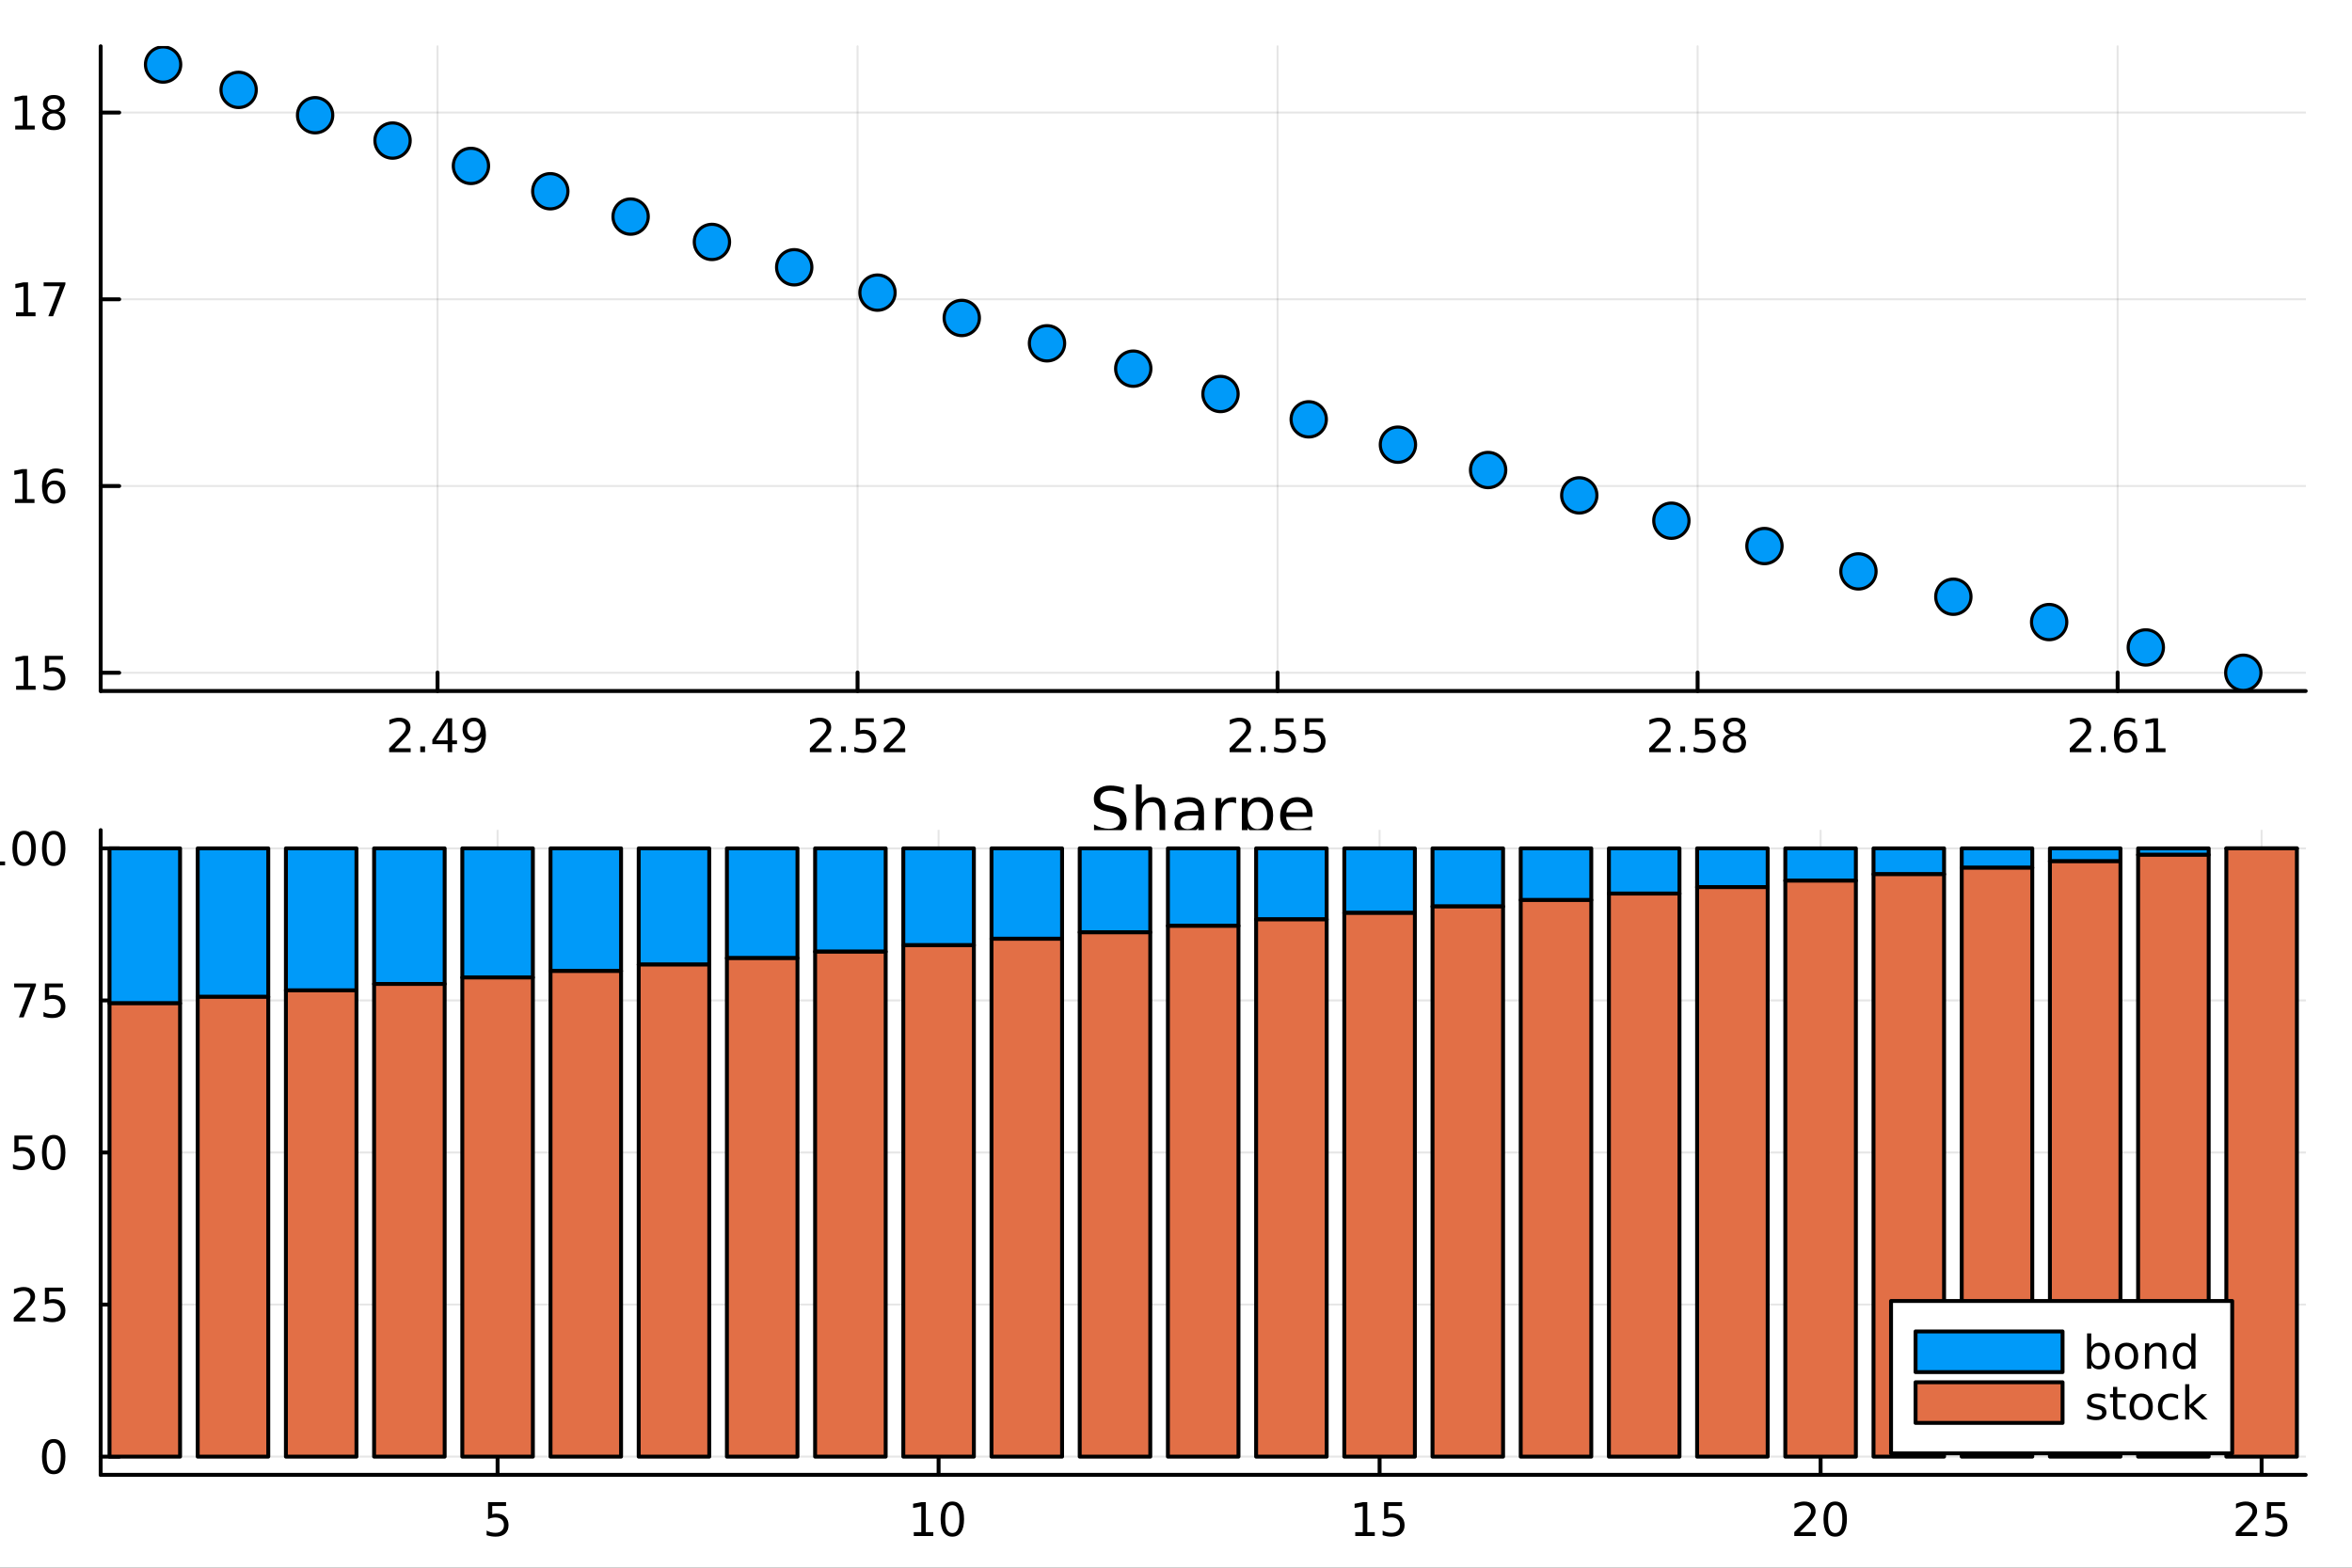 <?xml version="1.0" encoding="utf-8"?>
<svg xmlns="http://www.w3.org/2000/svg" xmlns:xlink="http://www.w3.org/1999/xlink" width="600" height="400" viewBox="0 0 2400 1600">
<rect x="0" y="0" width="2400" height="1600" fill="#333333" stroke="none"/>
<defs>
  <clipPath id="clip180">
    <rect x="0" y="0" width="2400" height="1600"/>
  </clipPath>
</defs>
<path clip-path="url(#clip180)" d="M0 1600 L2400 1600 L2400 0 L0 0  Z" fill="#ffffff" fill-rule="evenodd" fill-opacity="1"/>
<defs>
  <clipPath id="clip181">
    <rect x="480" y="0" width="1681" height="1600"/>
  </clipPath>
</defs>
<path clip-path="url(#clip180)" d="M102.74 705.26 L2352.76 705.26 L2352.76 47.244 L102.74 47.244  Z" fill="#ffffff" fill-rule="evenodd" fill-opacity="1"/>
<defs>
  <clipPath id="clip182">
    <rect x="102" y="47" width="2251" height="659"/>
  </clipPath>
</defs>
<polyline clip-path="url(#clip182)" style="stroke:#000000; stroke-linecap:round; stroke-linejoin:round; stroke-width:2; stroke-opacity:0.1; fill:none" points="446.458,705.26 446.458,47.244 "/>
<polyline clip-path="url(#clip182)" style="stroke:#000000; stroke-linecap:round; stroke-linejoin:round; stroke-width:2; stroke-opacity:0.1; fill:none" points="875.059,705.26 875.059,47.244 "/>
<polyline clip-path="url(#clip182)" style="stroke:#000000; stroke-linecap:round; stroke-linejoin:round; stroke-width:2; stroke-opacity:0.1; fill:none" points="1303.66,705.26 1303.66,47.244 "/>
<polyline clip-path="url(#clip182)" style="stroke:#000000; stroke-linecap:round; stroke-linejoin:round; stroke-width:2; stroke-opacity:0.1; fill:none" points="1732.26,705.26 1732.26,47.244 "/>
<polyline clip-path="url(#clip182)" style="stroke:#000000; stroke-linecap:round; stroke-linejoin:round; stroke-width:2; stroke-opacity:0.1; fill:none" points="2160.86,705.26 2160.86,47.244 "/>
<polyline clip-path="url(#clip180)" style="stroke:#000000; stroke-linecap:round; stroke-linejoin:round; stroke-width:4; stroke-opacity:1; fill:none" points="102.74,705.26 2352.76,705.26 "/>
<polyline clip-path="url(#clip180)" style="stroke:#000000; stroke-linecap:round; stroke-linejoin:round; stroke-width:4; stroke-opacity:1; fill:none" points="446.458,705.26 446.458,686.362 "/>
<polyline clip-path="url(#clip180)" style="stroke:#000000; stroke-linecap:round; stroke-linejoin:round; stroke-width:4; stroke-opacity:1; fill:none" points="875.059,705.26 875.059,686.362 "/>
<polyline clip-path="url(#clip180)" style="stroke:#000000; stroke-linecap:round; stroke-linejoin:round; stroke-width:4; stroke-opacity:1; fill:none" points="1303.66,705.26 1303.66,686.362 "/>
<polyline clip-path="url(#clip180)" style="stroke:#000000; stroke-linecap:round; stroke-linejoin:round; stroke-width:4; stroke-opacity:1; fill:none" points="1732.26,705.26 1732.26,686.362 "/>
<polyline clip-path="url(#clip180)" style="stroke:#000000; stroke-linecap:round; stroke-linejoin:round; stroke-width:4; stroke-opacity:1; fill:none" points="2160.86,705.26 2160.86,686.362 "/>
<path clip-path="url(#clip180)" d="M402.708 763.725 L419.028 763.725 L419.028 767.66 L397.083 767.66 L397.083 763.725 Q399.745 760.97 404.329 756.34 Q408.935 751.688 410.116 750.345 Q412.361 747.822 413.241 746.086 Q414.144 744.327 414.144 742.637 Q414.144 739.882 412.199 738.146 Q410.278 736.41 407.176 736.41 Q404.977 736.41 402.523 737.174 Q400.093 737.938 397.315 739.489 L397.315 734.767 Q400.139 733.632 402.593 733.054 Q405.046 732.475 407.083 732.475 Q412.454 732.475 415.648 735.16 Q418.843 737.845 418.843 742.336 Q418.843 744.466 418.032 746.387 Q417.245 748.285 415.139 750.878 Q414.56 751.549 411.458 754.766 Q408.357 757.961 402.708 763.725 Z" fill="#000000" fill-rule="evenodd" fill-opacity="1" /><path clip-path="url(#clip180)" d="M428.843 761.78 L433.727 761.78 L433.727 767.66 L428.843 767.66 L428.843 761.78 Z" fill="#000000" fill-rule="evenodd" fill-opacity="1" /><path clip-path="url(#clip180)" d="M456.759 737.174 L444.954 755.623 L456.759 755.623 L456.759 737.174 M455.532 733.1 L461.412 733.1 L461.412 755.623 L466.342 755.623 L466.342 759.512 L461.412 759.512 L461.412 767.66 L456.759 767.66 L456.759 759.512 L441.157 759.512 L441.157 754.998 L455.532 733.1 Z" fill="#000000" fill-rule="evenodd" fill-opacity="1" /><path clip-path="url(#clip180)" d="M474.213 766.942 L474.213 762.683 Q475.972 763.516 477.777 763.956 Q479.583 764.396 481.319 764.396 Q485.949 764.396 488.379 761.294 Q490.833 758.169 491.18 751.827 Q489.838 753.817 487.777 754.882 Q485.717 755.947 483.217 755.947 Q478.032 755.947 475 752.822 Q471.99 749.674 471.99 744.234 Q471.99 738.91 475.139 735.692 Q478.287 732.475 483.518 732.475 Q489.514 732.475 492.662 737.081 Q495.833 741.665 495.833 750.415 Q495.833 758.586 491.944 763.47 Q488.078 768.331 481.527 768.331 Q479.768 768.331 477.963 767.984 Q476.157 767.637 474.213 766.942 M483.518 752.29 Q486.666 752.29 488.495 750.137 Q490.347 747.984 490.347 744.234 Q490.347 740.507 488.495 738.354 Q486.666 736.179 483.518 736.179 Q480.37 736.179 478.518 738.354 Q476.69 740.507 476.69 744.234 Q476.69 747.984 478.518 750.137 Q480.37 752.29 483.518 752.29 Z" fill="#000000" fill-rule="evenodd" fill-opacity="1" /><path clip-path="url(#clip180)" d="M832.015 763.725 L848.335 763.725 L848.335 767.66 L826.39 767.66 L826.39 763.725 Q829.052 760.97 833.636 756.34 Q838.242 751.688 839.423 750.345 Q841.668 747.822 842.548 746.086 Q843.45 744.327 843.45 742.637 Q843.45 739.882 841.506 738.146 Q839.585 736.41 836.483 736.41 Q834.284 736.41 831.83 737.174 Q829.4 737.938 826.622 739.489 L826.622 734.767 Q829.446 733.632 831.9 733.054 Q834.353 732.475 836.39 732.475 Q841.761 732.475 844.955 735.16 Q848.15 737.845 848.15 742.336 Q848.15 744.466 847.339 746.387 Q846.552 748.285 844.446 750.878 Q843.867 751.549 840.765 754.766 Q837.663 757.961 832.015 763.725 Z" fill="#000000" fill-rule="evenodd" fill-opacity="1" /><path clip-path="url(#clip180)" d="M858.149 761.78 L863.034 761.78 L863.034 767.66 L858.149 767.66 L858.149 761.78 Z" fill="#000000" fill-rule="evenodd" fill-opacity="1" /><path clip-path="url(#clip180)" d="M873.265 733.1 L891.622 733.1 L891.622 737.035 L877.548 737.035 L877.548 745.507 Q878.566 745.16 879.585 744.998 Q880.603 744.813 881.622 744.813 Q887.409 744.813 890.788 747.984 Q894.168 751.155 894.168 756.572 Q894.168 762.151 890.696 765.252 Q887.223 768.331 880.904 768.331 Q878.728 768.331 876.46 767.961 Q874.214 767.59 871.807 766.85 L871.807 762.151 Q873.89 763.285 876.112 763.84 Q878.335 764.396 880.811 764.396 Q884.816 764.396 887.154 762.29 Q889.492 760.183 889.492 756.572 Q889.492 752.961 887.154 750.854 Q884.816 748.748 880.811 748.748 Q878.936 748.748 877.061 749.165 Q875.21 749.581 873.265 750.461 L873.265 733.1 Z" fill="#000000" fill-rule="evenodd" fill-opacity="1" /><path clip-path="url(#clip180)" d="M907.408 763.725 L923.728 763.725 L923.728 767.66 L901.784 767.66 L901.784 763.725 Q904.446 760.97 909.029 756.34 Q913.635 751.688 914.816 750.345 Q917.061 747.822 917.941 746.086 Q918.844 744.327 918.844 742.637 Q918.844 739.882 916.899 738.146 Q914.978 736.41 911.876 736.41 Q909.677 736.41 907.223 737.174 Q904.793 737.938 902.015 739.489 L902.015 734.767 Q904.839 733.632 907.293 733.054 Q909.746 732.475 911.783 732.475 Q917.154 732.475 920.348 735.16 Q923.543 737.845 923.543 742.336 Q923.543 744.466 922.732 746.387 Q921.945 748.285 919.839 750.878 Q919.26 751.549 916.158 754.766 Q913.057 757.961 907.408 763.725 Z" fill="#000000" fill-rule="evenodd" fill-opacity="1" /><path clip-path="url(#clip180)" d="M1260.32 763.725 L1276.63 763.725 L1276.63 767.66 L1254.69 767.66 L1254.69 763.725 Q1257.35 760.97 1261.94 756.34 Q1266.54 751.688 1267.72 750.345 Q1269.97 747.822 1270.85 746.086 Q1271.75 744.327 1271.75 742.637 Q1271.75 739.882 1269.81 738.146 Q1267.88 736.41 1264.78 736.41 Q1262.58 736.41 1260.13 737.174 Q1257.7 737.938 1254.92 739.489 L1254.92 734.767 Q1257.75 733.632 1260.2 733.054 Q1262.65 732.475 1264.69 732.475 Q1270.06 732.475 1273.26 735.16 Q1276.45 737.845 1276.45 742.336 Q1276.45 744.466 1275.64 746.387 Q1274.85 748.285 1272.75 750.878 Q1272.17 751.549 1269.07 754.766 Q1265.96 757.961 1260.32 763.725 Z" fill="#000000" fill-rule="evenodd" fill-opacity="1" /><path clip-path="url(#clip180)" d="M1286.45 761.78 L1291.33 761.78 L1291.33 767.66 L1286.45 767.66 L1286.45 761.78 Z" fill="#000000" fill-rule="evenodd" fill-opacity="1" /><path clip-path="url(#clip180)" d="M1301.57 733.1 L1319.92 733.1 L1319.92 737.035 L1305.85 737.035 L1305.85 745.507 Q1306.87 745.16 1307.88 744.998 Q1308.9 744.813 1309.92 744.813 Q1315.71 744.813 1319.09 747.984 Q1322.47 751.155 1322.47 756.572 Q1322.47 762.151 1319 765.252 Q1315.52 768.331 1309.2 768.331 Q1307.03 768.331 1304.76 767.961 Q1302.51 767.59 1300.11 766.85 L1300.11 762.151 Q1302.19 763.285 1304.41 763.84 Q1306.63 764.396 1309.11 764.396 Q1313.12 764.396 1315.45 762.29 Q1317.79 760.183 1317.79 756.572 Q1317.79 752.961 1315.45 750.854 Q1313.12 748.748 1309.11 748.748 Q1307.24 748.748 1305.36 749.165 Q1303.51 749.581 1301.57 750.461 L1301.57 733.1 Z" fill="#000000" fill-rule="evenodd" fill-opacity="1" /><path clip-path="url(#clip180)" d="M1331.73 733.1 L1350.08 733.1 L1350.08 737.035 L1336.01 737.035 L1336.01 745.507 Q1337.03 745.16 1338.05 744.998 Q1339.06 744.813 1340.08 744.813 Q1345.87 744.813 1349.25 747.984 Q1352.63 751.155 1352.63 756.572 Q1352.63 762.151 1349.16 765.252 Q1345.69 768.331 1339.37 768.331 Q1337.19 768.331 1334.92 767.961 Q1332.68 767.59 1330.27 766.85 L1330.27 762.151 Q1332.35 763.285 1334.57 763.84 Q1336.8 764.396 1339.27 764.396 Q1343.28 764.396 1345.62 762.29 Q1347.95 760.183 1347.95 756.572 Q1347.95 752.961 1345.62 750.854 Q1343.28 748.748 1339.27 748.748 Q1337.4 748.748 1335.52 749.165 Q1333.67 749.581 1331.73 750.461 L1331.73 733.1 Z" fill="#000000" fill-rule="evenodd" fill-opacity="1" /><path clip-path="url(#clip180)" d="M1688.46 763.725 L1704.78 763.725 L1704.78 767.66 L1682.84 767.66 L1682.84 763.725 Q1685.5 760.97 1690.09 756.34 Q1694.69 751.688 1695.87 750.345 Q1698.12 747.822 1699 746.086 Q1699.9 744.327 1699.9 742.637 Q1699.9 739.882 1697.96 738.146 Q1696.03 736.41 1692.93 736.41 Q1690.73 736.41 1688.28 737.174 Q1685.85 737.938 1683.07 739.489 L1683.07 734.767 Q1685.9 733.632 1688.35 733.054 Q1690.8 732.475 1692.84 732.475 Q1698.21 732.475 1701.4 735.16 Q1704.6 737.845 1704.6 742.336 Q1704.6 744.466 1703.79 746.387 Q1703 748.285 1700.9 750.878 Q1700.32 751.549 1697.21 754.766 Q1694.11 757.961 1688.46 763.725 Z" fill="#000000" fill-rule="evenodd" fill-opacity="1" /><path clip-path="url(#clip180)" d="M1714.6 761.78 L1719.48 761.78 L1719.48 767.66 L1714.6 767.66 L1714.6 761.78 Z" fill="#000000" fill-rule="evenodd" fill-opacity="1" /><path clip-path="url(#clip180)" d="M1729.71 733.1 L1748.07 733.1 L1748.07 737.035 L1734 737.035 L1734 745.507 Q1735.02 745.16 1736.03 744.998 Q1737.05 744.813 1738.07 744.813 Q1743.86 744.813 1747.24 747.984 Q1750.62 751.155 1750.62 756.572 Q1750.62 762.151 1747.15 765.252 Q1743.67 768.331 1737.35 768.331 Q1735.18 768.331 1732.91 767.961 Q1730.66 767.59 1728.26 766.85 L1728.26 762.151 Q1730.34 763.285 1732.56 763.84 Q1734.78 764.396 1737.26 764.396 Q1741.27 764.396 1743.6 762.29 Q1745.94 760.183 1745.94 756.572 Q1745.94 752.961 1743.6 750.854 Q1741.27 748.748 1737.26 748.748 Q1735.39 748.748 1733.51 749.165 Q1731.66 749.581 1729.71 750.461 L1729.71 733.1 Z" fill="#000000" fill-rule="evenodd" fill-opacity="1" /><path clip-path="url(#clip180)" d="M1769.83 751.248 Q1766.5 751.248 1764.58 753.03 Q1762.68 754.813 1762.68 757.938 Q1762.68 761.063 1764.58 762.845 Q1766.5 764.627 1769.83 764.627 Q1773.16 764.627 1775.08 762.845 Q1777.01 761.04 1777.01 757.938 Q1777.01 754.813 1775.08 753.03 Q1773.19 751.248 1769.83 751.248 M1765.15 749.257 Q1762.15 748.516 1760.46 746.456 Q1758.79 744.396 1758.79 741.433 Q1758.79 737.29 1761.73 734.882 Q1764.69 732.475 1769.83 732.475 Q1774.99 732.475 1777.93 734.882 Q1780.87 737.29 1780.87 741.433 Q1780.87 744.396 1779.18 746.456 Q1777.52 748.516 1774.53 749.257 Q1777.91 750.044 1779.78 752.336 Q1781.68 754.628 1781.68 757.938 Q1781.68 762.961 1778.6 765.646 Q1775.55 768.331 1769.83 768.331 Q1764.11 768.331 1761.03 765.646 Q1757.98 762.961 1757.98 757.938 Q1757.98 754.628 1759.88 752.336 Q1761.77 750.044 1765.15 749.257 M1763.44 741.873 Q1763.44 744.558 1765.11 746.063 Q1766.8 747.567 1769.83 747.567 Q1772.84 747.567 1774.53 746.063 Q1776.24 744.558 1776.24 741.873 Q1776.24 739.188 1774.53 737.683 Q1772.84 736.179 1769.83 736.179 Q1766.8 736.179 1765.11 737.683 Q1763.44 739.188 1763.44 741.873 Z" fill="#000000" fill-rule="evenodd" fill-opacity="1" /><path clip-path="url(#clip180)" d="M2117.63 763.725 L2133.95 763.725 L2133.95 767.66 L2112.01 767.66 L2112.01 763.725 Q2114.67 760.97 2119.25 756.34 Q2123.86 751.688 2125.04 750.345 Q2127.29 747.822 2128.17 746.086 Q2129.07 744.327 2129.07 742.637 Q2129.07 739.882 2127.12 738.146 Q2125.2 736.41 2122.1 736.41 Q2119.9 736.41 2117.45 737.174 Q2115.02 737.938 2112.24 739.489 L2112.24 734.767 Q2115.06 733.632 2117.52 733.054 Q2119.97 732.475 2122.01 732.475 Q2127.38 732.475 2130.57 735.16 Q2133.77 737.845 2133.77 742.336 Q2133.77 744.466 2132.96 746.387 Q2132.17 748.285 2130.06 750.878 Q2129.48 751.549 2126.38 754.766 Q2123.28 757.961 2117.63 763.725 Z" fill="#000000" fill-rule="evenodd" fill-opacity="1" /><path clip-path="url(#clip180)" d="M2143.77 761.78 L2148.65 761.78 L2148.65 767.66 L2143.77 767.66 L2143.77 761.78 Z" fill="#000000" fill-rule="evenodd" fill-opacity="1" /><path clip-path="url(#clip180)" d="M2169.42 748.516 Q2166.27 748.516 2164.42 750.669 Q2162.59 752.822 2162.59 756.572 Q2162.59 760.299 2164.42 762.475 Q2166.27 764.627 2169.42 764.627 Q2172.56 764.627 2174.39 762.475 Q2176.24 760.299 2176.24 756.572 Q2176.24 752.822 2174.39 750.669 Q2172.56 748.516 2169.42 748.516 M2178.7 733.864 L2178.7 738.123 Q2176.94 737.29 2175.13 736.85 Q2173.35 736.41 2171.59 736.41 Q2166.96 736.41 2164.51 739.535 Q2162.08 742.66 2161.73 748.979 Q2163.1 746.966 2165.16 745.901 Q2167.22 744.813 2169.69 744.813 Q2174.9 744.813 2177.91 747.984 Q2180.94 751.132 2180.94 756.572 Q2180.94 761.896 2177.79 765.114 Q2174.65 768.331 2169.42 768.331 Q2163.42 768.331 2160.25 763.748 Q2157.08 759.141 2157.08 750.415 Q2157.08 742.22 2160.97 737.359 Q2164.85 732.475 2171.41 732.475 Q2173.17 732.475 2174.95 732.822 Q2176.75 733.169 2178.7 733.864 Z" fill="#000000" fill-rule="evenodd" fill-opacity="1" /><path clip-path="url(#clip180)" d="M2189.81 763.725 L2197.45 763.725 L2197.45 737.359 L2189.14 739.026 L2189.14 734.767 L2197.4 733.1 L2202.08 733.1 L2202.08 763.725 L2209.72 763.725 L2209.72 767.66 L2189.81 767.66 L2189.81 763.725 Z" fill="#000000" fill-rule="evenodd" fill-opacity="1" /><path clip-path="url(#clip180)" d="M1146.76 804.163 L1146.76 810.434 Q1143.1 808.683 1139.85 807.824 Q1136.61 806.964 1133.58 806.964 Q1128.33 806.964 1125.47 809.001 Q1122.63 811.038 1122.63 814.794 Q1122.63 817.945 1124.51 819.568 Q1126.42 821.16 1131.71 822.147 L1135.59 822.942 Q1142.78 824.311 1146.19 827.78 Q1149.62 831.218 1149.62 837.01 Q1149.62 843.917 1144.98 847.482 Q1140.36 851.047 1131.42 851.047 Q1128.05 851.047 1124.23 850.283 Q1120.44 849.519 1116.36 848.023 L1116.36 841.403 Q1120.28 843.599 1124.03 844.713 Q1127.79 845.827 1131.42 845.827 Q1136.93 845.827 1139.92 843.663 Q1142.91 841.498 1142.91 837.488 Q1142.91 833.987 1140.74 832.013 Q1138.61 830.04 1133.71 829.053 L1129.8 828.289 Q1122.6 826.857 1119.39 823.802 Q1116.17 820.746 1116.17 815.303 Q1116.17 809.001 1120.6 805.373 Q1125.05 801.744 1132.85 801.744 Q1136.19 801.744 1139.66 802.349 Q1143.13 802.954 1146.76 804.163 Z" fill="#000000" fill-rule="evenodd" fill-opacity="1" /><path clip-path="url(#clip180)" d="M1189.03 828.608 L1189.03 850.124 L1183.17 850.124 L1183.17 828.799 Q1183.17 823.738 1181.2 821.224 Q1179.23 818.709 1175.28 818.709 Q1170.54 818.709 1167.8 821.733 Q1165.06 824.757 1165.06 829.976 L1165.06 850.124 L1159.17 850.124 L1159.17 800.599 L1165.06 800.599 L1165.06 820.014 Q1167.16 816.799 1170 815.208 Q1172.86 813.617 1176.58 813.617 Q1182.73 813.617 1185.88 817.436 Q1189.03 821.224 1189.03 828.608 Z" fill="#000000" fill-rule="evenodd" fill-opacity="1" /><path clip-path="url(#clip180)" d="M1216.91 832.204 Q1209.81 832.204 1207.08 833.828 Q1204.34 835.451 1204.34 839.366 Q1204.34 842.485 1206.38 844.331 Q1208.44 846.145 1211.98 846.145 Q1216.85 846.145 1219.77 842.708 Q1222.74 839.238 1222.74 833.509 L1222.74 832.204 L1216.91 832.204 M1228.59 829.785 L1228.59 850.124 L1222.74 850.124 L1222.74 844.713 Q1220.73 847.96 1217.74 849.519 Q1214.75 851.047 1210.42 851.047 Q1204.94 851.047 1201.7 847.991 Q1198.48 844.904 1198.48 839.748 Q1198.48 833.732 1202.49 830.677 Q1206.53 827.621 1214.52 827.621 L1222.74 827.621 L1222.74 827.048 Q1222.74 823.006 1220.06 820.81 Q1217.42 818.582 1212.61 818.582 Q1209.56 818.582 1206.66 819.314 Q1203.77 820.046 1201.09 821.51 L1201.09 816.099 Q1204.31 814.858 1207.33 814.253 Q1210.35 813.617 1213.22 813.617 Q1220.95 813.617 1224.77 817.627 Q1228.59 821.637 1228.59 829.785 Z" fill="#000000" fill-rule="evenodd" fill-opacity="1" /><path clip-path="url(#clip180)" d="M1261.31 819.95 Q1260.32 819.377 1259.15 819.123 Q1258 818.836 1256.6 818.836 Q1251.64 818.836 1248.96 822.083 Q1246.32 825.298 1246.32 831.345 L1246.32 850.124 L1240.43 850.124 L1240.43 814.476 L1246.32 814.476 L1246.32 820.014 Q1248.17 816.768 1251.13 815.208 Q1254.09 813.617 1258.32 813.617 Q1258.92 813.617 1259.66 813.712 Q1260.39 813.776 1261.28 813.935 L1261.31 819.95 Z" fill="#000000" fill-rule="evenodd" fill-opacity="1" /><path clip-path="url(#clip180)" d="M1273.12 844.777 L1273.12 863.683 L1267.23 863.683 L1267.23 814.476 L1273.12 814.476 L1273.12 819.887 Q1274.97 816.704 1277.77 815.176 Q1280.6 813.617 1284.51 813.617 Q1291.01 813.617 1295.05 818.773 Q1299.12 823.929 1299.12 832.332 Q1299.12 840.734 1295.05 845.891 Q1291.01 851.047 1284.51 851.047 Q1280.6 851.047 1277.77 849.519 Q1274.97 847.96 1273.12 844.777 M1293.04 832.332 Q1293.04 825.871 1290.37 822.21 Q1287.73 818.518 1283.08 818.518 Q1278.43 818.518 1275.76 822.21 Q1273.12 825.871 1273.12 832.332 Q1273.12 838.793 1275.76 842.485 Q1278.43 846.145 1283.08 846.145 Q1287.73 846.145 1290.37 842.485 Q1293.04 838.793 1293.04 832.332 Z" fill="#000000" fill-rule="evenodd" fill-opacity="1" /><path clip-path="url(#clip180)" d="M1339.32 830.836 L1339.32 833.7 L1312.4 833.7 Q1312.78 839.748 1316.02 842.931 Q1319.3 846.082 1325.13 846.082 Q1328.5 846.082 1331.65 845.254 Q1334.84 844.427 1337.95 842.771 L1337.95 848.31 Q1334.8 849.646 1331.49 850.347 Q1328.18 851.047 1324.78 851.047 Q1316.25 851.047 1311.25 846.082 Q1306.28 841.116 1306.28 832.65 Q1306.28 823.897 1311 818.773 Q1315.74 813.617 1323.76 813.617 Q1330.95 813.617 1335.12 818.263 Q1339.32 822.879 1339.32 830.836 M1333.47 829.117 Q1333.4 824.311 1330.76 821.446 Q1328.15 818.582 1323.82 818.582 Q1318.92 818.582 1315.96 821.351 Q1313.03 824.12 1312.59 829.149 L1333.47 829.117 Z" fill="#000000" fill-rule="evenodd" fill-opacity="1" /><polyline clip-path="url(#clip182)" style="stroke:#000000; stroke-linecap:round; stroke-linejoin:round; stroke-width:2; stroke-opacity:0.1; fill:none" points="102.74,686.637 2352.76,686.637 "/>
<polyline clip-path="url(#clip182)" style="stroke:#000000; stroke-linecap:round; stroke-linejoin:round; stroke-width:2; stroke-opacity:0.1; fill:none" points="102.74,496.046 2352.76,496.046 "/>
<polyline clip-path="url(#clip182)" style="stroke:#000000; stroke-linecap:round; stroke-linejoin:round; stroke-width:2; stroke-opacity:0.1; fill:none" points="102.74,305.456 2352.76,305.456 "/>
<polyline clip-path="url(#clip182)" style="stroke:#000000; stroke-linecap:round; stroke-linejoin:round; stroke-width:2; stroke-opacity:0.1; fill:none" points="102.74,114.865 2352.76,114.865 "/>
<polyline clip-path="url(#clip180)" style="stroke:#000000; stroke-linecap:round; stroke-linejoin:round; stroke-width:4; stroke-opacity:1; fill:none" points="102.74,705.26 102.74,47.244 "/>
<polyline clip-path="url(#clip180)" style="stroke:#000000; stroke-linecap:round; stroke-linejoin:round; stroke-width:4; stroke-opacity:1; fill:none" points="102.74,686.637 121.638,686.637 "/>
<polyline clip-path="url(#clip180)" style="stroke:#000000; stroke-linecap:round; stroke-linejoin:round; stroke-width:4; stroke-opacity:1; fill:none" points="102.74,496.046 121.638,496.046 "/>
<polyline clip-path="url(#clip180)" style="stroke:#000000; stroke-linecap:round; stroke-linejoin:round; stroke-width:4; stroke-opacity:1; fill:none" points="102.74,305.456 121.638,305.456 "/>
<polyline clip-path="url(#clip180)" style="stroke:#000000; stroke-linecap:round; stroke-linejoin:round; stroke-width:4; stroke-opacity:1; fill:none" points="102.74,114.865 121.638,114.865 "/>
<path clip-path="url(#clip180)" d="M16.439 699.981 L24.078 699.981 L24.078 673.616 L15.768 675.282 L15.768 671.023 L24.032 669.357 L28.708 669.357 L28.708 699.981 L36.347 699.981 L36.347 703.917 L16.439 703.917 L16.439 699.981 Z" fill="#000000" fill-rule="evenodd" fill-opacity="1" /><path clip-path="url(#clip180)" d="M45.837 669.357 L64.194 669.357 L64.194 673.292 L50.12 673.292 L50.12 681.764 Q51.138 681.417 52.157 681.255 Q53.175 681.069 54.194 681.069 Q59.981 681.069 63.361 684.241 Q66.74 687.412 66.74 692.829 Q66.74 698.407 63.268 701.509 Q59.796 704.588 53.476 704.588 Q51.3 704.588 49.032 704.217 Q46.787 703.847 44.379 703.106 L44.379 698.407 Q46.462 699.542 48.685 700.097 Q50.907 700.653 53.384 700.653 Q57.388 700.653 59.726 698.546 Q62.064 696.44 62.064 692.829 Q62.064 689.218 59.726 687.111 Q57.388 685.005 53.384 685.005 Q51.509 685.005 49.634 685.421 Q47.782 685.838 45.837 686.718 L45.837 669.357 Z" fill="#000000" fill-rule="evenodd" fill-opacity="1" /><path clip-path="url(#clip180)" d="M15.282 509.391 L22.921 509.391 L22.921 483.025 L14.611 484.692 L14.611 480.433 L22.875 478.766 L27.551 478.766 L27.551 509.391 L35.189 509.391 L35.189 513.326 L15.282 513.326 L15.282 509.391 Z" fill="#000000" fill-rule="evenodd" fill-opacity="1" /><path clip-path="url(#clip180)" d="M55.212 494.183 Q52.064 494.183 50.212 496.336 Q48.384 498.488 48.384 502.238 Q48.384 505.965 50.212 508.141 Q52.064 510.294 55.212 510.294 Q58.361 510.294 60.189 508.141 Q62.041 505.965 62.041 502.238 Q62.041 498.488 60.189 496.336 Q58.361 494.183 55.212 494.183 M64.495 479.53 L64.495 483.789 Q62.736 482.956 60.93 482.516 Q59.148 482.076 57.388 482.076 Q52.759 482.076 50.305 485.201 Q47.874 488.326 47.527 494.646 Q48.893 492.632 50.953 491.567 Q53.013 490.479 55.49 490.479 Q60.699 490.479 63.708 493.65 Q66.74 496.798 66.74 502.238 Q66.74 507.562 63.592 510.78 Q60.444 513.997 55.212 513.997 Q49.217 513.997 46.046 509.414 Q42.874 504.808 42.874 496.081 Q42.874 487.887 46.763 483.025 Q50.652 478.141 57.203 478.141 Q58.962 478.141 60.745 478.488 Q62.55 478.836 64.495 479.53 Z" fill="#000000" fill-rule="evenodd" fill-opacity="1" /><path clip-path="url(#clip180)" d="M16.347 318.801 L23.986 318.801 L23.986 292.435 L15.676 294.102 L15.676 289.842 L23.939 288.176 L28.615 288.176 L28.615 318.801 L36.254 318.801 L36.254 322.736 L16.347 322.736 L16.347 318.801 Z" fill="#000000" fill-rule="evenodd" fill-opacity="1" /><path clip-path="url(#clip180)" d="M44.518 288.176 L66.74 288.176 L66.74 290.167 L54.194 322.736 L49.31 322.736 L61.115 292.111 L44.518 292.111 L44.518 288.176 Z" fill="#000000" fill-rule="evenodd" fill-opacity="1" /><path clip-path="url(#clip180)" d="M15.537 128.21 L23.176 128.21 L23.176 101.845 L14.865 103.511 L14.865 99.252 L23.129 97.585 L27.805 97.585 L27.805 128.21 L35.444 128.21 L35.444 132.145 L15.537 132.145 L15.537 128.21 Z" fill="#000000" fill-rule="evenodd" fill-opacity="1" /><path clip-path="url(#clip180)" d="M54.888 115.733 Q51.555 115.733 49.634 117.516 Q47.736 119.298 47.736 122.423 Q47.736 125.548 49.634 127.331 Q51.555 129.113 54.888 129.113 Q58.222 129.113 60.143 127.331 Q62.064 125.525 62.064 122.423 Q62.064 119.298 60.143 117.516 Q58.245 115.733 54.888 115.733 M50.212 113.743 Q47.203 113.002 45.513 110.942 Q43.847 108.882 43.847 105.919 Q43.847 101.775 46.787 99.368 Q49.749 96.96 54.888 96.96 Q60.05 96.96 62.99 99.368 Q65.93 101.775 65.93 105.919 Q65.93 108.882 64.24 110.942 Q62.574 113.002 59.587 113.743 Q62.967 114.53 64.842 116.821 Q66.74 119.113 66.74 122.423 Q66.74 127.446 63.661 130.132 Q60.606 132.817 54.888 132.817 Q49.171 132.817 46.092 130.132 Q43.037 127.446 43.037 122.423 Q43.037 119.113 44.935 116.821 Q46.833 114.53 50.212 113.743 M48.499 106.358 Q48.499 109.044 50.166 110.548 Q51.856 112.053 54.888 112.053 Q57.898 112.053 59.587 110.548 Q61.3 109.044 61.3 106.358 Q61.3 103.673 59.587 102.169 Q57.898 100.664 54.888 100.664 Q51.856 100.664 50.166 102.169 Q48.499 103.673 48.499 106.358 Z" fill="#000000" fill-rule="evenodd" fill-opacity="1" /><path clip-path="url(#clip180)" d="M-57.925 522.631 Q-57.225 520.563 -54.933 518.621 Q-52.642 516.648 -48.631 514.674 L-35.645 508.149 L-35.645 515.056 L-47.836 521.135 Q-52.61 523.491 -54.169 525.719 Q-55.729 527.915 -55.729 531.734 L-55.729 538.737 L-35.645 538.737 L-35.645 545.166 L-83.165 545.166 L-83.165 530.652 Q-83.165 522.504 -79.76 518.494 Q-76.354 514.483 -69.479 514.483 Q-64.991 514.483 -62.031 516.584 Q-59.071 518.653 -57.925 522.631 M-77.882 538.737 L-61.013 538.737 L-61.013 530.652 Q-61.013 526.005 -63.145 523.65 Q-65.309 521.263 -69.479 521.263 Q-73.648 521.263 -75.749 523.65 Q-77.882 526.005 -77.882 530.652 L-77.882 538.737 Z" fill="#000000" fill-rule="evenodd" fill-opacity="1" /><path clip-path="url(#clip180)" d="M-54.933 472.565 L-52.069 472.565 L-52.069 499.492 Q-46.021 499.11 -42.838 495.864 Q-39.687 492.585 -39.687 486.761 Q-39.687 483.387 -40.515 480.236 Q-41.343 477.053 -42.998 473.934 L-37.459 473.934 Q-36.123 477.085 -35.422 480.395 Q-34.722 483.705 -34.722 487.111 Q-34.722 495.641 -39.687 500.638 Q-44.653 505.603 -53.119 505.603 Q-61.872 505.603 -66.996 500.893 Q-72.153 496.15 -72.153 488.129 Q-72.153 480.936 -67.506 476.766 Q-62.89 472.565 -54.933 472.565 M-56.652 478.422 Q-61.458 478.485 -64.323 481.127 Q-67.187 483.737 -67.187 488.066 Q-67.187 492.967 -64.418 495.927 Q-61.649 498.855 -56.62 499.301 L-56.652 478.422 Z" fill="#000000" fill-rule="evenodd" fill-opacity="1" /><path clip-path="url(#clip180)" d="M-81.415 457.16 L-71.293 457.16 L-71.293 445.097 L-66.742 445.097 L-66.742 457.16 L-47.39 457.16 Q-43.029 457.16 -41.788 455.982 Q-40.547 454.773 -40.547 451.113 L-40.547 445.097 L-35.645 445.097 L-35.645 451.113 Q-35.645 457.892 -38.16 460.47 Q-40.706 463.048 -47.39 463.048 L-66.742 463.048 L-66.742 467.345 L-71.293 467.345 L-71.293 463.048 L-81.415 463.048 L-81.415 457.16 Z" fill="#000000" fill-rule="evenodd" fill-opacity="1" /><path clip-path="url(#clip180)" d="M-49.713 437.999 L-71.293 437.999 L-71.293 432.143 L-49.936 432.143 Q-44.876 432.143 -42.329 430.17 Q-39.815 428.196 -39.815 424.249 Q-39.815 419.507 -42.838 416.77 Q-45.862 414.001 -51.082 414.001 L-71.293 414.001 L-71.293 408.144 L-35.645 408.144 L-35.645 414.001 L-41.12 414.001 Q-37.873 416.133 -36.282 418.966 Q-34.722 421.767 -34.722 425.491 Q-34.722 431.634 -38.542 434.816 Q-42.361 437.999 -49.713 437.999 M-72.153 423.263 L-72.153 423.263 Z" fill="#000000" fill-rule="evenodd" fill-opacity="1" /><path clip-path="url(#clip180)" d="M-65.819 375.424 Q-66.392 376.411 -66.646 377.589 Q-66.933 378.735 -66.933 380.135 Q-66.933 385.1 -63.686 387.774 Q-60.471 390.416 -54.424 390.416 L-35.645 390.416 L-35.645 396.304 L-71.293 396.304 L-71.293 390.416 L-65.755 390.416 Q-69.001 388.57 -70.561 385.61 Q-72.153 382.65 -72.153 378.416 Q-72.153 377.812 -72.057 377.08 Q-71.993 376.347 -71.834 375.456 L-65.819 375.424 Z" fill="#000000" fill-rule="evenodd" fill-opacity="1" /><path clip-path="url(#clip180)" d="M-57.161 340.795 L-35.645 340.795 L-35.645 346.651 L-56.97 346.651 Q-62.031 346.651 -64.546 348.625 Q-67.06 350.598 -67.06 354.545 Q-67.06 359.287 -64.036 362.025 Q-61.013 364.762 -55.793 364.762 L-35.645 364.762 L-35.645 370.65 L-71.293 370.65 L-71.293 364.762 L-65.755 364.762 Q-68.97 362.661 -70.561 359.828 Q-72.153 356.964 -72.153 353.24 Q-72.153 347.097 -68.333 343.946 Q-64.546 340.795 -57.161 340.795 Z" fill="#000000" fill-rule="evenodd" fill-opacity="1" /><path clip-path="url(#clip180)" d="M-85.107 294.325 Q-77.786 298.59 -70.625 300.659 Q-63.463 302.728 -56.111 302.728 Q-48.758 302.728 -41.533 300.659 Q-34.34 298.559 -27.052 294.325 L-27.052 299.418 Q-34.531 304.192 -41.756 306.579 Q-48.981 308.935 -56.111 308.935 Q-63.209 308.935 -70.402 306.579 Q-77.595 304.224 -85.107 299.418 L-85.107 294.325 Z" fill="#000000" fill-rule="evenodd" fill-opacity="1" /><path clip-path="url(#clip180)" d="M-56.556 241.713 Q-56.556 244.482 -54.201 246.073 Q-51.846 247.633 -47.645 247.633 Q-43.507 247.633 -41.12 246.073 Q-38.764 244.482 -38.764 241.713 Q-38.764 239.007 -41.12 237.448 Q-43.507 235.856 -47.645 235.856 Q-51.814 235.856 -54.169 237.448 Q-56.556 239.007 -56.556 241.713 M-60.599 241.713 Q-60.599 236.684 -57.098 233.724 Q-53.596 230.764 -47.645 230.764 Q-41.693 230.764 -38.191 233.756 Q-34.722 236.716 -34.722 241.713 Q-34.722 246.805 -38.191 249.765 Q-41.693 252.725 -47.645 252.725 Q-53.628 252.725 -57.098 249.765 Q-60.599 246.773 -60.599 241.713 M-79.982 274.56 Q-79.982 277.297 -77.595 278.888 Q-75.24 280.448 -71.102 280.448 Q-66.901 280.448 -64.546 278.888 Q-62.19 277.329 -62.19 274.56 Q-62.19 271.791 -64.546 270.231 Q-66.901 268.64 -71.102 268.64 Q-75.208 268.64 -77.595 270.231 Q-79.982 271.823 -79.982 274.56 M-84.025 245.819 L-84.025 240.726 L-34.722 270.454 L-34.722 275.546 L-84.025 245.819 M-84.025 274.56 Q-84.025 269.531 -80.523 266.539 Q-77.054 263.547 -71.102 263.547 Q-65.087 263.547 -61.617 266.539 Q-58.148 269.499 -58.148 274.56 Q-58.148 279.621 -61.617 282.581 Q-65.118 285.509 -71.102 285.509 Q-77.022 285.509 -80.523 282.549 Q-84.025 279.589 -84.025 274.56 Z" fill="#000000" fill-rule="evenodd" fill-opacity="1" /><path clip-path="url(#clip180)" d="M-85.107 221.947 L-85.107 216.855 Q-77.595 212.08 -70.402 209.725 Q-63.209 207.338 -56.111 207.338 Q-48.981 207.338 -41.756 209.725 Q-34.531 212.08 -27.052 216.855 L-27.052 221.947 Q-34.34 217.714 -41.533 215.645 Q-48.758 213.545 -56.111 213.545 Q-63.463 213.545 -70.625 215.645 Q-77.786 217.714 -85.107 221.947 Z" fill="#000000" fill-rule="evenodd" fill-opacity="1" /><circle clip-path="url(#clip182)" cx="2289.08" cy="686.637" r="18" fill="#009af9" fill-rule="evenodd" fill-opacity="1" stroke="#000000" stroke-opacity="1" stroke-width="3.2"/>
<circle clip-path="url(#clip182)" cx="2189.6" cy="660.771" r="18" fill="#009af9" fill-rule="evenodd" fill-opacity="1" stroke="#000000" stroke-opacity="1" stroke-width="3.2"/>
<circle clip-path="url(#clip182)" cx="2090.97" cy="634.906" r="18" fill="#009af9" fill-rule="evenodd" fill-opacity="1" stroke="#000000" stroke-opacity="1" stroke-width="3.2"/>
<circle clip-path="url(#clip182)" cx="1993.22" cy="609.041" r="18" fill="#009af9" fill-rule="evenodd" fill-opacity="1" stroke="#000000" stroke-opacity="1" stroke-width="3.2"/>
<circle clip-path="url(#clip182)" cx="1896.38" cy="583.175" r="18" fill="#009af9" fill-rule="evenodd" fill-opacity="1" stroke="#000000" stroke-opacity="1" stroke-width="3.2"/>
<circle clip-path="url(#clip182)" cx="1800.47" cy="557.31" r="18" fill="#009af9" fill-rule="evenodd" fill-opacity="1" stroke="#000000" stroke-opacity="1" stroke-width="3.2"/>
<circle clip-path="url(#clip182)" cx="1705.5" cy="531.444" r="18" fill="#009af9" fill-rule="evenodd" fill-opacity="1" stroke="#000000" stroke-opacity="1" stroke-width="3.2"/>
<circle clip-path="url(#clip182)" cx="1611.51" cy="505.579" r="18" fill="#009af9" fill-rule="evenodd" fill-opacity="1" stroke="#000000" stroke-opacity="1" stroke-width="3.2"/>
<circle clip-path="url(#clip182)" cx="1518.49" cy="479.714" r="18" fill="#009af9" fill-rule="evenodd" fill-opacity="1" stroke="#000000" stroke-opacity="1" stroke-width="3.2"/>
<circle clip-path="url(#clip182)" cx="1426.46" cy="453.848" r="18" fill="#009af9" fill-rule="evenodd" fill-opacity="1" stroke="#000000" stroke-opacity="1" stroke-width="3.2"/>
<circle clip-path="url(#clip182)" cx="1335.43" cy="427.983" r="18" fill="#009af9" fill-rule="evenodd" fill-opacity="1" stroke="#000000" stroke-opacity="1" stroke-width="3.2"/>
<circle clip-path="url(#clip182)" cx="1245.41" cy="402.117" r="18" fill="#009af9" fill-rule="evenodd" fill-opacity="1" stroke="#000000" stroke-opacity="1" stroke-width="3.2"/>
<circle clip-path="url(#clip182)" cx="1156.39" cy="376.252" r="18" fill="#009af9" fill-rule="evenodd" fill-opacity="1" stroke="#000000" stroke-opacity="1" stroke-width="3.2"/>
<circle clip-path="url(#clip182)" cx="1068.38" cy="350.387" r="18" fill="#009af9" fill-rule="evenodd" fill-opacity="1" stroke="#000000" stroke-opacity="1" stroke-width="3.2"/>
<circle clip-path="url(#clip182)" cx="981.385" cy="324.521" r="18" fill="#009af9" fill-rule="evenodd" fill-opacity="1" stroke="#000000" stroke-opacity="1" stroke-width="3.2"/>
<circle clip-path="url(#clip182)" cx="895.401" cy="298.656" r="18" fill="#009af9" fill-rule="evenodd" fill-opacity="1" stroke="#000000" stroke-opacity="1" stroke-width="3.2"/>
<circle clip-path="url(#clip182)" cx="810.426" cy="272.79" r="18" fill="#009af9" fill-rule="evenodd" fill-opacity="1" stroke="#000000" stroke-opacity="1" stroke-width="3.2"/>
<circle clip-path="url(#clip182)" cx="726.458" cy="246.925" r="18" fill="#009af9" fill-rule="evenodd" fill-opacity="1" stroke="#000000" stroke-opacity="1" stroke-width="3.2"/>
<circle clip-path="url(#clip182)" cx="643.493" cy="221.06" r="18" fill="#009af9" fill-rule="evenodd" fill-opacity="1" stroke="#000000" stroke-opacity="1" stroke-width="3.2"/>
<circle clip-path="url(#clip182)" cx="561.525" cy="195.194" r="18" fill="#009af9" fill-rule="evenodd" fill-opacity="1" stroke="#000000" stroke-opacity="1" stroke-width="3.2"/>
<circle clip-path="url(#clip182)" cx="480.549" cy="169.329" r="18" fill="#009af9" fill-rule="evenodd" fill-opacity="1" stroke="#000000" stroke-opacity="1" stroke-width="3.2"/>
<circle clip-path="url(#clip182)" cx="400.558" cy="143.463" r="18" fill="#009af9" fill-rule="evenodd" fill-opacity="1" stroke="#000000" stroke-opacity="1" stroke-width="3.2"/>
<circle clip-path="url(#clip182)" cx="321.545" cy="117.598" r="18" fill="#009af9" fill-rule="evenodd" fill-opacity="1" stroke="#000000" stroke-opacity="1" stroke-width="3.2"/>
<circle clip-path="url(#clip182)" cx="243.502" cy="91.733" r="18" fill="#009af9" fill-rule="evenodd" fill-opacity="1" stroke="#000000" stroke-opacity="1" stroke-width="3.2"/>
<circle clip-path="url(#clip182)" cx="166.42" cy="65.867" r="18" fill="#009af9" fill-rule="evenodd" fill-opacity="1" stroke="#000000" stroke-opacity="1" stroke-width="3.2"/>
<path clip-path="url(#clip180)" d="M102.74 1505.26 L2352.76 1505.26 L2352.76 847.244 L102.74 847.244  Z" fill="#ffffff" fill-rule="evenodd" fill-opacity="1"/>
<defs>
  <clipPath id="clip183">
    <rect x="102" y="847" width="2251" height="659"/>
  </clipPath>
</defs>
<polyline clip-path="url(#clip183)" style="stroke:#000000; stroke-linecap:round; stroke-linejoin:round; stroke-width:2; stroke-opacity:0.1; fill:none" points="507.743,1505.26 507.743,847.244 "/>
<polyline clip-path="url(#clip183)" style="stroke:#000000; stroke-linecap:round; stroke-linejoin:round; stroke-width:2; stroke-opacity:0.1; fill:none" points="957.746,1505.26 957.746,847.244 "/>
<polyline clip-path="url(#clip183)" style="stroke:#000000; stroke-linecap:round; stroke-linejoin:round; stroke-width:2; stroke-opacity:0.1; fill:none" points="1407.75,1505.26 1407.75,847.244 "/>
<polyline clip-path="url(#clip183)" style="stroke:#000000; stroke-linecap:round; stroke-linejoin:round; stroke-width:2; stroke-opacity:0.1; fill:none" points="1857.75,1505.26 1857.75,847.244 "/>
<polyline clip-path="url(#clip183)" style="stroke:#000000; stroke-linecap:round; stroke-linejoin:round; stroke-width:2; stroke-opacity:0.1; fill:none" points="2307.76,1505.26 2307.76,847.244 "/>
<polyline clip-path="url(#clip180)" style="stroke:#000000; stroke-linecap:round; stroke-linejoin:round; stroke-width:4; stroke-opacity:1; fill:none" points="102.74,1505.26 2352.76,1505.26 "/>
<polyline clip-path="url(#clip180)" style="stroke:#000000; stroke-linecap:round; stroke-linejoin:round; stroke-width:4; stroke-opacity:1; fill:none" points="507.743,1505.26 507.743,1486.36 "/>
<polyline clip-path="url(#clip180)" style="stroke:#000000; stroke-linecap:round; stroke-linejoin:round; stroke-width:4; stroke-opacity:1; fill:none" points="957.746,1505.26 957.746,1486.36 "/>
<polyline clip-path="url(#clip180)" style="stroke:#000000; stroke-linecap:round; stroke-linejoin:round; stroke-width:4; stroke-opacity:1; fill:none" points="1407.75,1505.26 1407.75,1486.36 "/>
<polyline clip-path="url(#clip180)" style="stroke:#000000; stroke-linecap:round; stroke-linejoin:round; stroke-width:4; stroke-opacity:1; fill:none" points="1857.75,1505.26 1857.75,1486.36 "/>
<polyline clip-path="url(#clip180)" style="stroke:#000000; stroke-linecap:round; stroke-linejoin:round; stroke-width:4; stroke-opacity:1; fill:none" points="2307.76,1505.26 2307.76,1486.36 "/>
<path clip-path="url(#clip180)" d="M498.021 1533.1 L516.377 1533.1 L516.377 1537.04 L502.303 1537.04 L502.303 1545.51 Q503.322 1545.16 504.34 1545 Q505.359 1544.81 506.377 1544.81 Q512.164 1544.81 515.544 1547.98 Q518.923 1551.16 518.923 1556.57 Q518.923 1562.15 515.451 1565.25 Q511.979 1568.33 505.66 1568.33 Q503.484 1568.33 501.215 1567.96 Q498.97 1567.59 496.562 1566.85 L496.562 1562.15 Q498.646 1563.28 500.868 1563.84 Q503.09 1564.4 505.567 1564.4 Q509.572 1564.4 511.91 1562.29 Q514.248 1560.18 514.248 1556.57 Q514.248 1552.96 511.91 1550.85 Q509.572 1548.75 505.567 1548.75 Q503.692 1548.75 501.817 1549.16 Q499.965 1549.58 498.021 1550.46 L498.021 1533.1 Z" fill="#000000" fill-rule="evenodd" fill-opacity="1" /><path clip-path="url(#clip180)" d="M932.434 1563.72 L940.073 1563.72 L940.073 1537.36 L931.762 1539.03 L931.762 1534.77 L940.026 1533.1 L944.702 1533.1 L944.702 1563.72 L952.341 1563.72 L952.341 1567.66 L932.434 1567.66 L932.434 1563.72 Z" fill="#000000" fill-rule="evenodd" fill-opacity="1" /><path clip-path="url(#clip180)" d="M971.785 1536.18 Q968.174 1536.18 966.346 1539.74 Q964.54 1543.28 964.54 1550.41 Q964.54 1557.52 966.346 1561.09 Q968.174 1564.63 971.785 1564.63 Q975.42 1564.63 977.225 1561.09 Q979.054 1557.52 979.054 1550.41 Q979.054 1543.28 977.225 1539.74 Q975.42 1536.18 971.785 1536.18 M971.785 1532.47 Q977.596 1532.47 980.651 1537.08 Q983.73 1541.66 983.73 1550.41 Q983.73 1559.14 980.651 1563.75 Q977.596 1568.33 971.785 1568.33 Q965.975 1568.33 962.897 1563.75 Q959.841 1559.14 959.841 1550.41 Q959.841 1541.66 962.897 1537.08 Q965.975 1532.47 971.785 1532.47 Z" fill="#000000" fill-rule="evenodd" fill-opacity="1" /><path clip-path="url(#clip180)" d="M1382.93 1563.72 L1390.57 1563.72 L1390.57 1537.36 L1382.26 1539.03 L1382.26 1534.77 L1390.53 1533.1 L1395.2 1533.1 L1395.2 1563.72 L1402.84 1563.72 L1402.84 1567.66 L1382.93 1567.66 L1382.93 1563.72 Z" fill="#000000" fill-rule="evenodd" fill-opacity="1" /><path clip-path="url(#clip180)" d="M1412.33 1533.1 L1430.69 1533.1 L1430.69 1537.04 L1416.61 1537.04 L1416.61 1545.51 Q1417.63 1545.16 1418.65 1545 Q1419.67 1544.81 1420.69 1544.81 Q1426.48 1544.81 1429.86 1547.98 Q1433.24 1551.16 1433.24 1556.57 Q1433.24 1562.15 1429.76 1565.25 Q1426.29 1568.33 1419.97 1568.33 Q1417.8 1568.33 1415.53 1567.96 Q1413.28 1567.59 1410.87 1566.85 L1410.87 1562.15 Q1412.96 1563.28 1415.18 1563.84 Q1417.4 1564.4 1419.88 1564.4 Q1423.88 1564.4 1426.22 1562.29 Q1428.56 1560.18 1428.56 1556.57 Q1428.56 1552.96 1426.22 1550.85 Q1423.88 1548.75 1419.88 1548.75 Q1418 1548.75 1416.13 1549.16 Q1414.28 1549.58 1412.33 1550.46 L1412.33 1533.1 Z" fill="#000000" fill-rule="evenodd" fill-opacity="1" /><path clip-path="url(#clip180)" d="M1836.53 1563.72 L1852.85 1563.72 L1852.85 1567.66 L1830.9 1567.66 L1830.9 1563.72 Q1833.56 1560.97 1838.15 1556.34 Q1842.75 1551.69 1843.93 1550.35 Q1846.18 1547.82 1847.06 1546.09 Q1847.96 1544.33 1847.96 1542.64 Q1847.96 1539.88 1846.02 1538.15 Q1844.1 1536.41 1840.99 1536.41 Q1838.79 1536.41 1836.34 1537.17 Q1833.91 1537.94 1831.13 1539.49 L1831.13 1534.77 Q1833.96 1533.63 1836.41 1533.05 Q1838.86 1532.47 1840.9 1532.47 Q1846.27 1532.47 1849.47 1535.16 Q1852.66 1537.85 1852.66 1542.34 Q1852.66 1544.47 1851.85 1546.39 Q1851.06 1548.28 1848.96 1550.88 Q1848.38 1551.55 1845.28 1554.77 Q1842.17 1557.96 1836.53 1563.72 Z" fill="#000000" fill-rule="evenodd" fill-opacity="1" /><path clip-path="url(#clip180)" d="M1872.66 1536.18 Q1869.05 1536.18 1867.22 1539.74 Q1865.41 1543.28 1865.41 1550.41 Q1865.41 1557.52 1867.22 1561.09 Q1869.05 1564.63 1872.66 1564.63 Q1876.29 1564.63 1878.1 1561.09 Q1879.93 1557.52 1879.93 1550.41 Q1879.93 1543.28 1878.1 1539.74 Q1876.29 1536.18 1872.66 1536.18 M1872.66 1532.47 Q1878.47 1532.47 1881.53 1537.08 Q1884.6 1541.66 1884.6 1550.41 Q1884.6 1559.14 1881.53 1563.75 Q1878.47 1568.33 1872.66 1568.33 Q1866.85 1568.33 1863.77 1563.75 Q1860.72 1559.14 1860.72 1550.41 Q1860.72 1541.66 1863.77 1537.08 Q1866.85 1532.47 1872.66 1532.47 Z" fill="#000000" fill-rule="evenodd" fill-opacity="1" /><path clip-path="url(#clip180)" d="M2287.03 1563.72 L2303.35 1563.72 L2303.35 1567.66 L2281.4 1567.66 L2281.4 1563.72 Q2284.06 1560.97 2288.65 1556.34 Q2293.25 1551.69 2294.43 1550.35 Q2296.68 1547.82 2297.56 1546.09 Q2298.46 1544.33 2298.46 1542.64 Q2298.46 1539.88 2296.52 1538.15 Q2294.6 1536.41 2291.49 1536.41 Q2289.3 1536.41 2286.84 1537.17 Q2284.41 1537.94 2281.63 1539.49 L2281.63 1534.77 Q2284.46 1533.63 2286.91 1533.05 Q2289.36 1532.47 2291.4 1532.47 Q2296.77 1532.47 2299.97 1535.16 Q2303.16 1537.85 2303.16 1542.34 Q2303.16 1544.47 2302.35 1546.39 Q2301.56 1548.28 2299.46 1550.88 Q2298.88 1551.55 2295.78 1554.77 Q2292.67 1557.96 2287.03 1563.72 Z" fill="#000000" fill-rule="evenodd" fill-opacity="1" /><path clip-path="url(#clip180)" d="M2313.21 1533.1 L2331.56 1533.1 L2331.56 1537.04 L2317.49 1537.04 L2317.49 1545.51 Q2318.51 1545.16 2319.53 1545 Q2320.54 1544.81 2321.56 1544.81 Q2327.35 1544.81 2330.73 1547.98 Q2334.11 1551.16 2334.11 1556.57 Q2334.11 1562.15 2330.64 1565.25 Q2327.17 1568.33 2320.85 1568.33 Q2318.67 1568.33 2316.4 1567.96 Q2314.16 1567.59 2311.75 1566.85 L2311.75 1562.15 Q2313.83 1563.28 2316.05 1563.84 Q2318.28 1564.4 2320.75 1564.4 Q2324.76 1564.4 2327.1 1562.29 Q2329.43 1560.18 2329.43 1556.57 Q2329.43 1552.96 2327.1 1550.85 Q2324.76 1548.75 2320.75 1548.75 Q2318.88 1548.75 2317 1549.16 Q2315.15 1549.58 2313.21 1550.46 L2313.21 1533.1 Z" fill="#000000" fill-rule="evenodd" fill-opacity="1" /><path clip-path="url(#clip180)" d="M1068.13 1607.89 L1068.13 1625.74 L1076.21 1625.74 Q1080.7 1625.74 1083.15 1623.42 Q1085.6 1621.1 1085.6 1616.8 Q1085.6 1612.53 1083.15 1610.21 Q1080.7 1607.89 1076.21 1607.89 L1068.13 1607.89 M1061.7 1602.6 L1076.21 1602.6 Q1084.2 1602.6 1088.28 1606.23 Q1092.38 1609.83 1092.38 1616.8 Q1092.38 1623.83 1088.28 1627.43 Q1084.2 1631.03 1076.21 1631.03 L1068.13 1631.03 L1068.13 1650.12 L1061.7 1650.12 L1061.7 1602.6 Z" fill="#000000" fill-rule="evenodd" fill-opacity="1" /><path clip-path="url(#clip180)" d="M1112.24 1618.58 Q1107.53 1618.58 1104.79 1622.27 Q1102.06 1625.93 1102.06 1632.33 Q1102.06 1638.73 1104.76 1642.42 Q1107.5 1646.08 1112.24 1646.08 Q1116.92 1646.08 1119.66 1642.39 Q1122.4 1638.7 1122.4 1632.33 Q1122.4 1626 1119.66 1622.31 Q1116.92 1618.58 1112.24 1618.58 M1112.24 1613.62 Q1119.88 1613.62 1124.24 1618.58 Q1128.6 1623.55 1128.6 1632.33 Q1128.6 1641.08 1124.24 1646.08 Q1119.88 1651.05 1112.24 1651.05 Q1104.57 1651.05 1100.21 1646.08 Q1095.88 1641.08 1095.88 1632.33 Q1095.88 1623.55 1100.21 1618.58 Q1104.57 1613.62 1112.24 1613.62 Z" fill="#000000" fill-rule="evenodd" fill-opacity="1" /><path clip-path="url(#clip180)" d="M1158.97 1619.95 Q1157.98 1619.38 1156.8 1619.12 Q1155.66 1618.84 1154.26 1618.84 Q1149.29 1618.84 1146.62 1622.08 Q1143.98 1625.3 1143.98 1631.35 L1143.98 1650.12 L1138.09 1650.12 L1138.09 1614.48 L1143.98 1614.48 L1143.98 1620.01 Q1145.82 1616.77 1148.78 1615.21 Q1151.74 1613.62 1155.97 1613.62 Q1156.58 1613.62 1157.31 1613.71 Q1158.04 1613.78 1158.93 1613.93 L1158.97 1619.95 Z" fill="#000000" fill-rule="evenodd" fill-opacity="1" /><path clip-path="url(#clip180)" d="M1170.9 1604.35 L1170.9 1614.48 L1182.97 1614.48 L1182.97 1619.03 L1170.9 1619.03 L1170.9 1638.38 Q1170.9 1642.74 1172.08 1643.98 Q1173.29 1645.22 1176.95 1645.22 L1182.97 1645.22 L1182.97 1650.12 L1176.95 1650.12 Q1170.17 1650.12 1167.59 1647.61 Q1165.01 1645.06 1165.01 1638.38 L1165.01 1619.03 L1160.72 1619.03 L1160.72 1614.48 L1165.01 1614.48 L1165.01 1604.35 L1170.9 1604.35 Z" fill="#000000" fill-rule="evenodd" fill-opacity="1" /><path clip-path="url(#clip180)" d="M1208.71 1600.6 L1208.71 1605.47 L1203.11 1605.47 Q1199.96 1605.47 1198.72 1606.74 Q1197.51 1608.01 1197.51 1611.32 L1197.51 1614.48 L1207.15 1614.48 L1207.15 1619.03 L1197.51 1619.03 L1197.51 1650.12 L1191.62 1650.12 L1191.62 1619.03 L1186.02 1619.03 L1186.02 1614.48 L1191.62 1614.48 L1191.62 1611.99 Q1191.62 1606.04 1194.39 1603.34 Q1197.16 1600.6 1203.18 1600.6 L1208.71 1600.6 Z" fill="#000000" fill-rule="evenodd" fill-opacity="1" /><path clip-path="url(#clip180)" d="M1227.43 1618.58 Q1222.72 1618.58 1219.98 1622.27 Q1217.24 1625.93 1217.24 1632.33 Q1217.24 1638.73 1219.95 1642.42 Q1222.69 1646.08 1227.43 1646.08 Q1232.11 1646.08 1234.85 1642.39 Q1237.58 1638.7 1237.58 1632.33 Q1237.58 1626 1234.85 1622.31 Q1232.11 1618.58 1227.43 1618.58 M1227.43 1613.62 Q1235.07 1613.62 1239.43 1618.58 Q1243.79 1623.55 1243.79 1632.33 Q1243.79 1641.08 1239.43 1646.08 Q1235.07 1651.05 1227.43 1651.05 Q1219.76 1651.05 1215.4 1646.08 Q1211.07 1641.08 1211.07 1632.33 Q1211.07 1623.55 1215.4 1618.58 Q1219.76 1613.62 1227.43 1613.62 Z" fill="#000000" fill-rule="evenodd" fill-opacity="1" /><path clip-path="url(#clip180)" d="M1253.5 1600.6 L1259.35 1600.6 L1259.35 1650.12 L1253.5 1650.12 L1253.5 1600.6 Z" fill="#000000" fill-rule="evenodd" fill-opacity="1" /><path clip-path="url(#clip180)" d="M1271.61 1614.48 L1277.46 1614.48 L1277.46 1650.12 L1271.61 1650.12 L1271.61 1614.48 M1271.61 1600.6 L1277.46 1600.6 L1277.46 1608.01 L1271.61 1608.01 L1271.61 1600.6 Z" fill="#000000" fill-rule="evenodd" fill-opacity="1" /><path clip-path="url(#clip180)" d="M1303.53 1618.58 Q1298.82 1618.58 1296.08 1622.27 Q1293.35 1625.93 1293.35 1632.33 Q1293.35 1638.73 1296.05 1642.42 Q1298.79 1646.08 1303.53 1646.08 Q1308.21 1646.08 1310.95 1642.39 Q1313.69 1638.7 1313.69 1632.33 Q1313.69 1626 1310.95 1622.31 Q1308.21 1618.58 1303.53 1618.58 M1303.53 1613.62 Q1311.17 1613.62 1315.53 1618.58 Q1319.89 1623.55 1319.89 1632.33 Q1319.89 1641.08 1315.53 1646.08 Q1311.17 1651.05 1303.53 1651.05 Q1295.86 1651.05 1291.5 1646.08 Q1287.17 1641.08 1287.17 1632.33 Q1287.17 1623.55 1291.5 1618.58 Q1295.86 1613.62 1303.53 1613.62 Z" fill="#000000" fill-rule="evenodd" fill-opacity="1" /><path clip-path="url(#clip180)" d="M1377.5 1621.45 L1368.24 1621.45 L1365.57 1632.08 L1374.89 1632.08 L1377.5 1621.45 M1372.73 1603.34 L1369.42 1616.54 L1378.71 1616.54 L1382.05 1603.34 L1387.15 1603.34 L1383.87 1616.54 L1393.8 1616.54 L1393.8 1621.45 L1382.63 1621.45 L1380.02 1632.08 L1390.14 1632.08 L1390.14 1636.95 L1378.77 1636.95 L1375.46 1650.12 L1370.37 1650.12 L1373.65 1636.95 L1364.32 1636.95 L1361.05 1650.12 L1355.92 1650.12 L1359.23 1636.95 L1349.21 1636.95 L1349.21 1632.08 L1360.41 1632.08 L1363.08 1621.45 L1352.83 1621.45 L1352.83 1616.54 L1364.32 1616.54 L1367.57 1603.34 L1372.73 1603.34 Z" fill="#000000" fill-rule="evenodd" fill-opacity="1" /><polyline clip-path="url(#clip183)" style="stroke:#000000; stroke-linecap:round; stroke-linejoin:round; stroke-width:2; stroke-opacity:0.1; fill:none" points="102.74,1486.64 2352.76,1486.64 "/>
<polyline clip-path="url(#clip183)" style="stroke:#000000; stroke-linecap:round; stroke-linejoin:round; stroke-width:2; stroke-opacity:0.1; fill:none" points="102.74,1331.44 2352.76,1331.44 "/>
<polyline clip-path="url(#clip183)" style="stroke:#000000; stroke-linecap:round; stroke-linejoin:round; stroke-width:2; stroke-opacity:0.1; fill:none" points="102.74,1176.25 2352.76,1176.25 "/>
<polyline clip-path="url(#clip183)" style="stroke:#000000; stroke-linecap:round; stroke-linejoin:round; stroke-width:2; stroke-opacity:0.1; fill:none" points="102.74,1021.06 2352.76,1021.06 "/>
<polyline clip-path="url(#clip183)" style="stroke:#000000; stroke-linecap:round; stroke-linejoin:round; stroke-width:2; stroke-opacity:0.1; fill:none" points="102.74,865.867 2352.76,865.867 "/>
<polyline clip-path="url(#clip180)" style="stroke:#000000; stroke-linecap:round; stroke-linejoin:round; stroke-width:4; stroke-opacity:1; fill:none" points="102.74,1505.26 102.74,847.244 "/>
<polyline clip-path="url(#clip180)" style="stroke:#000000; stroke-linecap:round; stroke-linejoin:round; stroke-width:4; stroke-opacity:1; fill:none" points="102.74,1486.64 121.638,1486.64 "/>
<polyline clip-path="url(#clip180)" style="stroke:#000000; stroke-linecap:round; stroke-linejoin:round; stroke-width:4; stroke-opacity:1; fill:none" points="102.74,1331.44 121.638,1331.44 "/>
<polyline clip-path="url(#clip180)" style="stroke:#000000; stroke-linecap:round; stroke-linejoin:round; stroke-width:4; stroke-opacity:1; fill:none" points="102.74,1176.25 121.638,1176.25 "/>
<polyline clip-path="url(#clip180)" style="stroke:#000000; stroke-linecap:round; stroke-linejoin:round; stroke-width:4; stroke-opacity:1; fill:none" points="102.74,1021.06 121.638,1021.06 "/>
<polyline clip-path="url(#clip180)" style="stroke:#000000; stroke-linecap:round; stroke-linejoin:round; stroke-width:4; stroke-opacity:1; fill:none" points="102.74,865.867 121.638,865.867 "/>
<path clip-path="url(#clip180)" d="M54.796 1472.44 Q51.185 1472.44 49.356 1476 Q47.55 1479.54 47.55 1486.67 Q47.55 1493.78 49.356 1497.34 Q51.185 1500.88 54.796 1500.88 Q58.43 1500.88 60.236 1497.34 Q62.064 1493.78 62.064 1486.67 Q62.064 1479.54 60.236 1476 Q58.43 1472.44 54.796 1472.44 M54.796 1468.73 Q60.606 1468.73 63.661 1473.34 Q66.74 1477.92 66.74 1486.67 Q66.74 1495.4 63.661 1500 Q60.606 1504.59 54.796 1504.59 Q48.986 1504.59 45.907 1500 Q42.851 1495.4 42.851 1486.67 Q42.851 1477.92 45.907 1473.34 Q48.986 1468.73 54.796 1468.73 Z" fill="#000000" fill-rule="evenodd" fill-opacity="1" /><path clip-path="url(#clip180)" d="M19.657 1344.79 L35.976 1344.79 L35.976 1348.72 L14.032 1348.72 L14.032 1344.79 Q16.694 1342.03 21.277 1337.4 Q25.884 1332.75 27.064 1331.41 Q29.31 1328.89 30.189 1327.15 Q31.092 1325.39 31.092 1323.7 Q31.092 1320.95 29.148 1319.21 Q27.227 1317.47 24.125 1317.47 Q21.926 1317.47 19.472 1318.24 Q17.041 1319 14.264 1320.55 L14.264 1315.83 Q17.088 1314.7 19.541 1314.12 Q21.995 1313.54 24.032 1313.54 Q29.402 1313.54 32.597 1316.22 Q35.791 1318.91 35.791 1323.4 Q35.791 1325.53 34.981 1327.45 Q34.194 1329.35 32.088 1331.94 Q31.509 1332.61 28.407 1335.83 Q25.305 1339.03 19.657 1344.79 Z" fill="#000000" fill-rule="evenodd" fill-opacity="1" /><path clip-path="url(#clip180)" d="M45.837 1314.16 L64.194 1314.16 L64.194 1318.1 L50.12 1318.1 L50.12 1326.57 Q51.138 1326.22 52.157 1326.06 Q53.175 1325.88 54.194 1325.88 Q59.981 1325.88 63.361 1329.05 Q66.74 1332.22 66.74 1337.64 Q66.74 1343.22 63.268 1346.32 Q59.796 1349.4 53.476 1349.4 Q51.3 1349.4 49.032 1349.03 Q46.787 1348.65 44.379 1347.91 L44.379 1343.22 Q46.462 1344.35 48.685 1344.9 Q50.907 1345.46 53.384 1345.46 Q57.388 1345.46 59.726 1343.35 Q62.064 1341.25 62.064 1337.64 Q62.064 1334.03 59.726 1331.92 Q57.388 1329.81 53.384 1329.81 Q51.509 1329.81 49.634 1330.23 Q47.782 1330.65 45.837 1331.53 L45.837 1314.16 Z" fill="#000000" fill-rule="evenodd" fill-opacity="1" /><path clip-path="url(#clip180)" d="M14.68 1158.97 L33.037 1158.97 L33.037 1162.91 L18.963 1162.91 L18.963 1171.38 Q19.981 1171.03 21 1170.87 Q22.018 1170.68 23.037 1170.68 Q28.824 1170.68 32.203 1173.86 Q35.583 1177.03 35.583 1182.44 Q35.583 1188.02 32.111 1191.12 Q28.639 1194.2 22.319 1194.2 Q20.143 1194.2 17.875 1193.83 Q15.629 1193.46 13.222 1192.72 L13.222 1188.02 Q15.305 1189.16 17.527 1189.71 Q19.75 1190.27 22.227 1190.27 Q26.231 1190.27 28.569 1188.16 Q30.907 1186.06 30.907 1182.44 Q30.907 1178.83 28.569 1176.73 Q26.231 1174.62 22.227 1174.62 Q20.352 1174.62 18.477 1175.04 Q16.625 1175.45 14.68 1176.33 L14.68 1158.97 Z" fill="#000000" fill-rule="evenodd" fill-opacity="1" /><path clip-path="url(#clip180)" d="M54.796 1162.05 Q51.185 1162.05 49.356 1165.62 Q47.55 1169.16 47.55 1176.29 Q47.55 1183.39 49.356 1186.96 Q51.185 1190.5 54.796 1190.5 Q58.43 1190.5 60.236 1186.96 Q62.064 1183.39 62.064 1176.29 Q62.064 1169.16 60.236 1165.62 Q58.43 1162.05 54.796 1162.05 M54.796 1158.35 Q60.606 1158.35 63.661 1162.95 Q66.74 1167.54 66.74 1176.29 Q66.74 1185.01 63.661 1189.62 Q60.606 1194.2 54.796 1194.2 Q48.986 1194.2 45.907 1189.62 Q42.851 1185.01 42.851 1176.29 Q42.851 1167.54 45.907 1162.95 Q48.986 1158.35 54.796 1158.35 Z" fill="#000000" fill-rule="evenodd" fill-opacity="1" /><path clip-path="url(#clip180)" d="M14.449 1003.78 L36.671 1003.78 L36.671 1005.77 L24.125 1038.34 L19.24 1038.34 L31.046 1007.71 L14.449 1007.71 L14.449 1003.78 Z" fill="#000000" fill-rule="evenodd" fill-opacity="1" /><path clip-path="url(#clip180)" d="M45.837 1003.78 L64.194 1003.78 L64.194 1007.71 L50.12 1007.71 L50.12 1016.19 Q51.138 1015.84 52.157 1015.68 Q53.175 1015.49 54.194 1015.49 Q59.981 1015.49 63.361 1018.66 Q66.74 1021.84 66.74 1027.25 Q66.74 1032.83 63.268 1035.93 Q59.796 1039.01 53.476 1039.01 Q51.3 1039.01 49.032 1038.64 Q46.787 1038.27 44.379 1037.53 L44.379 1032.83 Q46.462 1033.96 48.685 1034.52 Q50.907 1035.08 53.384 1035.08 Q57.388 1035.08 59.726 1032.97 Q62.064 1030.86 62.064 1027.25 Q62.064 1023.64 59.726 1021.53 Q57.388 1019.43 53.384 1019.43 Q51.509 1019.43 49.634 1019.84 Q47.782 1020.26 45.837 1021.14 L45.837 1003.78 Z" fill="#000000" fill-rule="evenodd" fill-opacity="1" /><path clip-path="url(#clip180)" d="M-14.718 879.212 L-7.079 879.212 L-7.079 852.846 L-15.389 854.513 L-15.389 850.254 L-7.125 848.587 L-2.449 848.587 L-2.449 879.212 L5.19 879.212 L5.19 883.147 L-14.718 883.147 L-14.718 879.212 Z" fill="#000000" fill-rule="evenodd" fill-opacity="1" /><path clip-path="url(#clip180)" d="M24.634 851.666 Q21.023 851.666 19.194 855.231 Q17.389 858.772 17.389 865.902 Q17.389 873.008 19.194 876.573 Q21.023 880.115 24.634 880.115 Q28.268 880.115 30.074 876.573 Q31.902 873.008 31.902 865.902 Q31.902 858.772 30.074 855.231 Q28.268 851.666 24.634 851.666 M24.634 847.962 Q30.444 847.962 33.5 852.569 Q36.578 857.152 36.578 865.902 Q36.578 874.629 33.5 879.235 Q30.444 883.818 24.634 883.818 Q18.824 883.818 15.745 879.235 Q12.69 874.629 12.69 865.902 Q12.69 857.152 15.745 852.569 Q18.824 847.962 24.634 847.962 Z" fill="#000000" fill-rule="evenodd" fill-opacity="1" /><path clip-path="url(#clip180)" d="M54.796 851.666 Q51.185 851.666 49.356 855.231 Q47.55 858.772 47.55 865.902 Q47.55 873.008 49.356 876.573 Q51.185 880.115 54.796 880.115 Q58.43 880.115 60.236 876.573 Q62.064 873.008 62.064 865.902 Q62.064 858.772 60.236 855.231 Q58.43 851.666 54.796 851.666 M54.796 847.962 Q60.606 847.962 63.661 852.569 Q66.74 857.152 66.74 865.902 Q66.74 874.629 63.661 879.235 Q60.606 883.818 54.796 883.818 Q48.986 883.818 45.907 879.235 Q42.851 874.629 42.851 865.902 Q42.851 857.152 45.907 852.569 Q48.986 847.962 54.796 847.962 Z" fill="#000000" fill-rule="evenodd" fill-opacity="1" /><path clip-path="url(#clip180)" d="M-113.165 1352.68 L-113.165 1346.18 L-72.997 1336.19 L-113.165 1326.23 L-113.165 1319 L-72.997 1309.01 L-113.165 1299.05 L-113.165 1292.52 L-65.645 1304.46 L-65.645 1312.54 L-106.895 1322.57 L-65.645 1332.69 L-65.645 1340.77 L-113.165 1352.68 Z" fill="#000000" fill-rule="evenodd" fill-opacity="1" /><path clip-path="url(#clip180)" d="M-84.933 1257.57 L-82.069 1257.57 L-82.069 1284.5 Q-76.021 1284.12 -72.838 1280.87 Q-69.687 1277.59 -69.687 1271.77 Q-69.687 1268.4 -70.515 1265.24 Q-71.342 1262.06 -72.997 1258.94 L-67.459 1258.94 Q-66.123 1262.09 -65.422 1265.4 Q-64.722 1268.71 -64.722 1272.12 Q-64.722 1280.65 -69.687 1285.65 Q-74.653 1290.61 -83.119 1290.61 Q-91.872 1290.61 -96.996 1285.9 Q-102.152 1281.16 -102.152 1273.14 Q-102.152 1265.94 -97.505 1261.78 Q-92.89 1257.57 -84.933 1257.57 M-86.652 1263.43 Q-91.458 1263.49 -94.323 1266.14 Q-97.187 1268.75 -97.187 1273.07 Q-97.187 1277.98 -94.418 1280.94 Q-91.649 1283.86 -86.62 1284.31 L-86.652 1263.43 Z" fill="#000000" fill-rule="evenodd" fill-opacity="1" /><path clip-path="url(#clip180)" d="M-101.293 1247.96 L-101.293 1242.11 L-65.645 1242.11 L-65.645 1247.96 L-101.293 1247.96 M-115.17 1247.96 L-115.17 1242.11 L-107.754 1242.11 L-107.754 1247.96 L-115.17 1247.96 Z" fill="#000000" fill-rule="evenodd" fill-opacity="1" /><path clip-path="url(#clip180)" d="M-83.883 1206.39 Q-90.249 1206.39 -93.75 1209.04 Q-97.251 1211.65 -97.251 1216.39 Q-97.251 1221.1 -93.75 1223.74 Q-90.249 1226.35 -83.883 1226.35 Q-77.549 1226.35 -74.048 1223.74 Q-70.547 1221.1 -70.547 1216.39 Q-70.547 1211.65 -74.048 1209.04 Q-77.549 1206.39 -83.883 1206.39 M-70.069 1200.54 Q-60.966 1200.54 -56.542 1204.58 Q-52.086 1208.62 -52.086 1216.96 Q-52.086 1220.05 -52.563 1222.79 Q-53.009 1225.52 -53.964 1228.1 L-59.661 1228.1 Q-58.261 1225.52 -57.592 1223.01 Q-56.924 1220.49 -56.924 1217.88 Q-56.924 1212.12 -59.948 1209.26 Q-62.94 1206.39 -69.019 1206.39 L-71.915 1206.39 Q-68.764 1208.21 -67.205 1211.04 Q-65.645 1213.87 -65.645 1217.82 Q-65.645 1224.38 -70.642 1228.39 Q-75.639 1232.4 -83.883 1232.4 Q-92.158 1232.4 -97.155 1228.39 Q-102.152 1224.38 -102.152 1217.82 Q-102.152 1213.87 -100.593 1211.04 Q-99.033 1208.21 -95.882 1206.39 L-101.293 1206.39 L-101.293 1200.54 L-70.069 1200.54 Z" fill="#000000" fill-rule="evenodd" fill-opacity="1" /><path clip-path="url(#clip180)" d="M-87.161 1158.84 L-65.645 1158.84 L-65.645 1164.7 L-86.97 1164.7 Q-92.031 1164.7 -94.545 1166.67 Q-97.06 1168.64 -97.06 1172.59 Q-97.06 1177.33 -94.036 1180.07 Q-91.012 1182.81 -85.793 1182.81 L-65.645 1182.81 L-65.645 1188.7 L-115.17 1188.7 L-115.17 1182.81 L-95.755 1182.81 Q-98.969 1180.71 -100.561 1177.88 Q-102.152 1175.01 -102.152 1171.29 Q-102.152 1165.14 -98.333 1161.99 Q-94.545 1158.84 -87.161 1158.84 Z" fill="#000000" fill-rule="evenodd" fill-opacity="1" /><path clip-path="url(#clip180)" d="M-111.414 1141.37 L-101.293 1141.37 L-101.293 1129.3 L-96.742 1129.3 L-96.742 1141.37 L-77.39 1141.37 Q-73.029 1141.37 -71.788 1140.19 Q-70.547 1138.98 -70.547 1135.32 L-70.547 1129.3 L-65.645 1129.3 L-65.645 1135.32 Q-65.645 1142.1 -68.159 1144.68 Q-70.706 1147.26 -77.39 1147.26 L-96.742 1147.26 L-96.742 1151.55 L-101.293 1151.55 L-101.293 1147.26 L-111.414 1147.26 L-111.414 1141.37 Z" fill="#000000" fill-rule="evenodd" fill-opacity="1" /><path clip-path="url(#clip180)" d="M-115.107 1086.81 Q-107.786 1091.08 -100.625 1093.15 Q-93.463 1095.22 -86.111 1095.22 Q-78.758 1095.22 -71.533 1093.15 Q-64.34 1091.05 -57.051 1086.81 L-57.051 1091.91 Q-64.531 1096.68 -71.756 1099.07 Q-78.981 1101.42 -86.111 1101.42 Q-93.209 1101.42 -100.402 1099.07 Q-107.595 1096.71 -115.107 1091.91 L-115.107 1086.81 Z" fill="#000000" fill-rule="evenodd" fill-opacity="1" /><path clip-path="url(#clip180)" d="M-86.556 1034.2 Q-86.556 1036.97 -84.201 1038.56 Q-81.846 1040.12 -77.644 1040.12 Q-73.507 1040.12 -71.12 1038.56 Q-68.764 1036.97 -68.764 1034.2 Q-68.764 1031.5 -71.12 1029.94 Q-73.507 1028.34 -77.644 1028.34 Q-81.814 1028.34 -84.169 1029.94 Q-86.556 1031.5 -86.556 1034.2 M-90.599 1034.2 Q-90.599 1029.17 -87.097 1026.21 Q-83.596 1023.25 -77.644 1023.25 Q-71.692 1023.25 -68.191 1026.24 Q-64.722 1029.2 -64.722 1034.2 Q-64.722 1039.29 -68.191 1042.25 Q-71.692 1045.21 -77.644 1045.21 Q-83.628 1045.21 -87.097 1042.25 Q-90.599 1039.26 -90.599 1034.2 M-109.982 1067.05 Q-109.982 1069.79 -107.595 1071.38 Q-105.24 1072.94 -101.102 1072.94 Q-96.901 1072.94 -94.545 1071.38 Q-92.19 1069.82 -92.19 1067.05 Q-92.19 1064.28 -94.545 1062.72 Q-96.901 1061.13 -101.102 1061.13 Q-105.208 1061.13 -107.595 1062.72 Q-109.982 1064.31 -109.982 1067.05 M-114.024 1038.31 L-114.024 1033.21 L-64.722 1062.94 L-64.722 1068.03 L-114.024 1038.31 M-114.024 1067.05 Q-114.024 1062.02 -110.523 1059.03 Q-107.054 1056.04 -101.102 1056.04 Q-95.086 1056.04 -91.617 1059.03 Q-88.148 1061.99 -88.148 1067.05 Q-88.148 1072.11 -91.617 1075.07 Q-95.118 1078 -101.102 1078 Q-107.022 1078 -110.523 1075.04 Q-114.024 1072.08 -114.024 1067.05 Z" fill="#000000" fill-rule="evenodd" fill-opacity="1" /><path clip-path="url(#clip180)" d="M-115.107 1014.44 L-115.107 1009.34 Q-107.595 1004.57 -100.402 1002.21 Q-93.209 999.826 -86.111 999.826 Q-78.981 999.826 -71.756 1002.21 Q-64.531 1004.57 -57.051 1009.34 L-57.051 1014.44 Q-64.34 1010.2 -71.533 1008.13 Q-78.758 1006.03 -86.111 1006.03 Q-93.463 1006.03 -100.625 1008.13 Q-107.786 1010.2 -115.107 1014.44 Z" fill="#000000" fill-rule="evenodd" fill-opacity="1" /><path clip-path="url(#clip183)" d="M111.74 865.867 L111.74 1024 L183.741 1024 L183.741 865.867 L111.74 865.867 L111.74 865.867  Z" fill="#009af9" fill-rule="evenodd" fill-opacity="1"/>
<polyline clip-path="url(#clip183)" style="stroke:#000000; stroke-linecap:round; stroke-linejoin:round; stroke-width:4; stroke-opacity:1; fill:none" points="111.74,865.867 111.74,1024 183.741,1024 183.741,865.867 111.74,865.867 "/>
<path clip-path="url(#clip183)" d="M201.741 865.867 L201.741 1017.41 L273.741 1017.41 L273.741 865.867 L201.741 865.867 L201.741 865.867  Z" fill="#009af9" fill-rule="evenodd" fill-opacity="1"/>
<polyline clip-path="url(#clip183)" style="stroke:#000000; stroke-linecap:round; stroke-linejoin:round; stroke-width:4; stroke-opacity:1; fill:none" points="201.741,865.867 201.741,1017.41 273.741,1017.41 273.741,865.867 201.741,865.867 "/>
<path clip-path="url(#clip183)" d="M291.741 865.867 L291.741 1010.82 L363.742 1010.82 L363.742 865.867 L291.741 865.867 L291.741 865.867  Z" fill="#009af9" fill-rule="evenodd" fill-opacity="1"/>
<polyline clip-path="url(#clip183)" style="stroke:#000000; stroke-linecap:round; stroke-linejoin:round; stroke-width:4; stroke-opacity:1; fill:none" points="291.741,865.867 291.741,1010.82 363.742,1010.82 363.742,865.867 291.741,865.867 "/>
<path clip-path="url(#clip183)" d="M381.742 865.867 L381.742 1004.23 L453.743 1004.23 L453.743 865.867 L381.742 865.867 L381.742 865.867  Z" fill="#009af9" fill-rule="evenodd" fill-opacity="1"/>
<polyline clip-path="url(#clip183)" style="stroke:#000000; stroke-linecap:round; stroke-linejoin:round; stroke-width:4; stroke-opacity:1; fill:none" points="381.742,865.867 381.742,1004.23 453.743,1004.23 453.743,865.867 381.742,865.867 "/>
<path clip-path="url(#clip183)" d="M471.743 865.867 L471.743 997.643 L543.743 997.643 L543.743 865.867 L471.743 865.867 L471.743 865.867  Z" fill="#009af9" fill-rule="evenodd" fill-opacity="1"/>
<polyline clip-path="url(#clip183)" style="stroke:#000000; stroke-linecap:round; stroke-linejoin:round; stroke-width:4; stroke-opacity:1; fill:none" points="471.743,865.867 471.743,997.643 543.743,997.643 543.743,865.867 471.743,865.867 "/>
<path clip-path="url(#clip183)" d="M561.743 865.867 L561.743 991.054 L633.744 991.054 L633.744 865.867 L561.743 865.867 L561.743 865.867  Z" fill="#009af9" fill-rule="evenodd" fill-opacity="1"/>
<polyline clip-path="url(#clip183)" style="stroke:#000000; stroke-linecap:round; stroke-linejoin:round; stroke-width:4; stroke-opacity:1; fill:none" points="561.743,865.867 561.743,991.054 633.744,991.054 633.744,865.867 561.743,865.867 "/>
<path clip-path="url(#clip183)" d="M651.744 865.867 L651.744 984.465 L723.745 984.465 L723.745 865.867 L651.744 865.867 L651.744 865.867  Z" fill="#009af9" fill-rule="evenodd" fill-opacity="1"/>
<polyline clip-path="url(#clip183)" style="stroke:#000000; stroke-linecap:round; stroke-linejoin:round; stroke-width:4; stroke-opacity:1; fill:none" points="651.744,865.867 651.744,984.465 723.745,984.465 723.745,865.867 651.744,865.867 "/>
<path clip-path="url(#clip183)" d="M741.745 865.867 L741.745 977.877 L813.745 977.877 L813.745 865.867 L741.745 865.867 L741.745 865.867  Z" fill="#009af9" fill-rule="evenodd" fill-opacity="1"/>
<polyline clip-path="url(#clip183)" style="stroke:#000000; stroke-linecap:round; stroke-linejoin:round; stroke-width:4; stroke-opacity:1; fill:none" points="741.745,865.867 741.745,977.877 813.745,977.877 813.745,865.867 741.745,865.867 "/>
<path clip-path="url(#clip183)" d="M831.745 865.867 L831.745 971.288 L903.746 971.288 L903.746 865.867 L831.745 865.867 L831.745 865.867  Z" fill="#009af9" fill-rule="evenodd" fill-opacity="1"/>
<polyline clip-path="url(#clip183)" style="stroke:#000000; stroke-linecap:round; stroke-linejoin:round; stroke-width:4; stroke-opacity:1; fill:none" points="831.745,865.867 831.745,971.288 903.746,971.288 903.746,865.867 831.745,865.867 "/>
<path clip-path="url(#clip183)" d="M921.746 865.867 L921.746 964.699 L993.746 964.699 L993.746 865.867 L921.746 865.867 L921.746 865.867  Z" fill="#009af9" fill-rule="evenodd" fill-opacity="1"/>
<polyline clip-path="url(#clip183)" style="stroke:#000000; stroke-linecap:round; stroke-linejoin:round; stroke-width:4; stroke-opacity:1; fill:none" points="921.746,865.867 921.746,964.699 993.746,964.699 993.746,865.867 921.746,865.867 "/>
<path clip-path="url(#clip183)" d="M1011.75 865.867 L1011.75 958.111 L1083.75 958.111 L1083.75 865.867 L1011.75 865.867 L1011.75 865.867  Z" fill="#009af9" fill-rule="evenodd" fill-opacity="1"/>
<polyline clip-path="url(#clip183)" style="stroke:#000000; stroke-linecap:round; stroke-linejoin:round; stroke-width:4; stroke-opacity:1; fill:none" points="1011.75,865.867 1011.75,958.111 1083.75,958.111 1083.75,865.867 1011.75,865.867 "/>
<path clip-path="url(#clip183)" d="M1101.75 865.867 L1101.75 951.522 L1173.75 951.522 L1173.75 865.867 L1101.75 865.867 L1101.75 865.867  Z" fill="#009af9" fill-rule="evenodd" fill-opacity="1"/>
<polyline clip-path="url(#clip183)" style="stroke:#000000; stroke-linecap:round; stroke-linejoin:round; stroke-width:4; stroke-opacity:1; fill:none" points="1101.75,865.867 1101.75,951.522 1173.75,951.522 1173.75,865.867 1101.75,865.867 "/>
<path clip-path="url(#clip183)" d="M1191.75 865.867 L1191.75 944.933 L1263.75 944.933 L1263.75 865.867 L1191.75 865.867 L1191.75 865.867  Z" fill="#009af9" fill-rule="evenodd" fill-opacity="1"/>
<polyline clip-path="url(#clip183)" style="stroke:#000000; stroke-linecap:round; stroke-linejoin:round; stroke-width:4; stroke-opacity:1; fill:none" points="1191.75,865.867 1191.75,944.933 1263.75,944.933 1263.75,865.867 1191.75,865.867 "/>
<path clip-path="url(#clip183)" d="M1281.75 865.867 L1281.75 938.344 L1353.75 938.344 L1353.75 865.867 L1281.75 865.867 L1281.75 865.867  Z" fill="#009af9" fill-rule="evenodd" fill-opacity="1"/>
<polyline clip-path="url(#clip183)" style="stroke:#000000; stroke-linecap:round; stroke-linejoin:round; stroke-width:4; stroke-opacity:1; fill:none" points="1281.75,865.867 1281.75,938.344 1353.75,938.344 1353.75,865.867 1281.75,865.867 "/>
<path clip-path="url(#clip183)" d="M1371.75 865.867 L1371.75 931.756 L1443.75 931.756 L1443.75 865.867 L1371.75 865.867 L1371.75 865.867  Z" fill="#009af9" fill-rule="evenodd" fill-opacity="1"/>
<polyline clip-path="url(#clip183)" style="stroke:#000000; stroke-linecap:round; stroke-linejoin:round; stroke-width:4; stroke-opacity:1; fill:none" points="1371.75,865.867 1371.75,931.756 1443.75,931.756 1443.75,865.867 1371.75,865.867 "/>
<path clip-path="url(#clip183)" d="M1461.75 865.867 L1461.75 925.167 L1533.75 925.167 L1533.75 865.867 L1461.75 865.867 L1461.75 865.867  Z" fill="#009af9" fill-rule="evenodd" fill-opacity="1"/>
<polyline clip-path="url(#clip183)" style="stroke:#000000; stroke-linecap:round; stroke-linejoin:round; stroke-width:4; stroke-opacity:1; fill:none" points="1461.75,865.867 1461.75,925.167 1533.75,925.167 1533.75,865.867 1461.75,865.867 "/>
<path clip-path="url(#clip183)" d="M1551.75 865.867 L1551.75 918.578 L1623.75 918.578 L1623.75 865.867 L1551.75 865.867 L1551.75 865.867  Z" fill="#009af9" fill-rule="evenodd" fill-opacity="1"/>
<polyline clip-path="url(#clip183)" style="stroke:#000000; stroke-linecap:round; stroke-linejoin:round; stroke-width:4; stroke-opacity:1; fill:none" points="1551.75,865.867 1551.75,918.578 1623.75,918.578 1623.75,865.867 1551.75,865.867 "/>
<path clip-path="url(#clip183)" d="M1641.75 865.867 L1641.75 911.989 L1713.75 911.989 L1713.75 865.867 L1641.75 865.867 L1641.75 865.867  Z" fill="#009af9" fill-rule="evenodd" fill-opacity="1"/>
<polyline clip-path="url(#clip183)" style="stroke:#000000; stroke-linecap:round; stroke-linejoin:round; stroke-width:4; stroke-opacity:1; fill:none" points="1641.75,865.867 1641.75,911.989 1713.75,911.989 1713.75,865.867 1641.75,865.867 "/>
<path clip-path="url(#clip183)" d="M1731.75 865.867 L1731.75 905.401 L1803.75 905.401 L1803.75 865.867 L1731.75 865.867 L1731.75 865.867  Z" fill="#009af9" fill-rule="evenodd" fill-opacity="1"/>
<polyline clip-path="url(#clip183)" style="stroke:#000000; stroke-linecap:round; stroke-linejoin:round; stroke-width:4; stroke-opacity:1; fill:none" points="1731.75,865.867 1731.75,905.401 1803.75,905.401 1803.75,865.867 1731.75,865.867 "/>
<path clip-path="url(#clip183)" d="M1821.75 865.867 L1821.75 898.812 L1893.75 898.812 L1893.75 865.867 L1821.75 865.867 L1821.75 865.867  Z" fill="#009af9" fill-rule="evenodd" fill-opacity="1"/>
<polyline clip-path="url(#clip183)" style="stroke:#000000; stroke-linecap:round; stroke-linejoin:round; stroke-width:4; stroke-opacity:1; fill:none" points="1821.75,865.867 1821.75,898.812 1893.75,898.812 1893.75,865.867 1821.75,865.867 "/>
<path clip-path="url(#clip183)" d="M1911.75 865.867 L1911.75 892.223 L1983.75 892.223 L1983.75 865.867 L1911.75 865.867 L1911.75 865.867  Z" fill="#009af9" fill-rule="evenodd" fill-opacity="1"/>
<polyline clip-path="url(#clip183)" style="stroke:#000000; stroke-linecap:round; stroke-linejoin:round; stroke-width:4; stroke-opacity:1; fill:none" points="1911.75,865.867 1911.75,892.223 1983.75,892.223 1983.75,865.867 1911.75,865.867 "/>
<path clip-path="url(#clip183)" d="M2001.75 865.867 L2001.75 885.635 L2073.75 885.635 L2073.75 865.867 L2001.75 865.867 L2001.75 865.867  Z" fill="#009af9" fill-rule="evenodd" fill-opacity="1"/>
<polyline clip-path="url(#clip183)" style="stroke:#000000; stroke-linecap:round; stroke-linejoin:round; stroke-width:4; stroke-opacity:1; fill:none" points="2001.75,865.867 2001.75,885.635 2073.75,885.635 2073.75,865.867 2001.75,865.867 "/>
<path clip-path="url(#clip183)" d="M2091.75 865.867 L2091.75 879.046 L2163.75 879.046 L2163.75 865.867 L2091.75 865.867 L2091.75 865.867  Z" fill="#009af9" fill-rule="evenodd" fill-opacity="1"/>
<polyline clip-path="url(#clip183)" style="stroke:#000000; stroke-linecap:round; stroke-linejoin:round; stroke-width:4; stroke-opacity:1; fill:none" points="2091.75,865.867 2091.75,879.046 2163.75,879.046 2163.75,865.867 2091.75,865.867 "/>
<path clip-path="url(#clip183)" d="M2181.75 865.867 L2181.75 872.457 L2253.76 872.457 L2253.76 865.867 L2181.75 865.867 L2181.75 865.867  Z" fill="#009af9" fill-rule="evenodd" fill-opacity="1"/>
<polyline clip-path="url(#clip183)" style="stroke:#000000; stroke-linecap:round; stroke-linejoin:round; stroke-width:4; stroke-opacity:1; fill:none" points="2181.75,865.867 2181.75,872.457 2253.76,872.457 2253.76,865.867 2181.75,865.867 "/>
<path clip-path="url(#clip183)" d="M2271.76 865.867 L2271.76 865.868 L2343.76 865.868 L2343.76 865.867 L2271.76 865.867 L2271.76 865.867  Z" fill="#009af9" fill-rule="evenodd" fill-opacity="1"/>
<polyline clip-path="url(#clip183)" style="stroke:#000000; stroke-linecap:round; stroke-linejoin:round; stroke-width:4; stroke-opacity:1; fill:none" points="2271.76,865.867 2271.76,865.868 2343.76,865.868 2343.76,865.867 2271.76,865.867 "/>
<circle clip-path="url(#clip183)" style="fill:#009af9; stroke:none; fill-opacity:0" cx="147.74" cy="865.867" r="2"/>
<circle clip-path="url(#clip183)" style="fill:#009af9; stroke:none; fill-opacity:0" cx="237.741" cy="865.867" r="2"/>
<circle clip-path="url(#clip183)" style="fill:#009af9; stroke:none; fill-opacity:0" cx="327.742" cy="865.867" r="2"/>
<circle clip-path="url(#clip183)" style="fill:#009af9; stroke:none; fill-opacity:0" cx="417.742" cy="865.867" r="2"/>
<circle clip-path="url(#clip183)" style="fill:#009af9; stroke:none; fill-opacity:0" cx="507.743" cy="865.867" r="2"/>
<circle clip-path="url(#clip183)" style="fill:#009af9; stroke:none; fill-opacity:0" cx="597.744" cy="865.867" r="2"/>
<circle clip-path="url(#clip183)" style="fill:#009af9; stroke:none; fill-opacity:0" cx="687.744" cy="865.867" r="2"/>
<circle clip-path="url(#clip183)" style="fill:#009af9; stroke:none; fill-opacity:0" cx="777.745" cy="865.867" r="2"/>
<circle clip-path="url(#clip183)" style="fill:#009af9; stroke:none; fill-opacity:0" cx="867.746" cy="865.867" r="2"/>
<circle clip-path="url(#clip183)" style="fill:#009af9; stroke:none; fill-opacity:0" cx="957.746" cy="865.867" r="2"/>
<circle clip-path="url(#clip183)" style="fill:#009af9; stroke:none; fill-opacity:0" cx="1047.75" cy="865.867" r="2"/>
<circle clip-path="url(#clip183)" style="fill:#009af9; stroke:none; fill-opacity:0" cx="1137.75" cy="865.867" r="2"/>
<circle clip-path="url(#clip183)" style="fill:#009af9; stroke:none; fill-opacity:0" cx="1227.75" cy="865.867" r="2"/>
<circle clip-path="url(#clip183)" style="fill:#009af9; stroke:none; fill-opacity:0" cx="1317.75" cy="865.867" r="2"/>
<circle clip-path="url(#clip183)" style="fill:#009af9; stroke:none; fill-opacity:0" cx="1407.75" cy="865.867" r="2"/>
<circle clip-path="url(#clip183)" style="fill:#009af9; stroke:none; fill-opacity:0" cx="1497.75" cy="865.867" r="2"/>
<circle clip-path="url(#clip183)" style="fill:#009af9; stroke:none; fill-opacity:0" cx="1587.75" cy="865.867" r="2"/>
<circle clip-path="url(#clip183)" style="fill:#009af9; stroke:none; fill-opacity:0" cx="1677.75" cy="865.867" r="2"/>
<circle clip-path="url(#clip183)" style="fill:#009af9; stroke:none; fill-opacity:0" cx="1767.75" cy="865.867" r="2"/>
<circle clip-path="url(#clip183)" style="fill:#009af9; stroke:none; fill-opacity:0" cx="1857.75" cy="865.867" r="2"/>
<circle clip-path="url(#clip183)" style="fill:#009af9; stroke:none; fill-opacity:0" cx="1947.75" cy="865.867" r="2"/>
<circle clip-path="url(#clip183)" style="fill:#009af9; stroke:none; fill-opacity:0" cx="2037.75" cy="865.867" r="2"/>
<circle clip-path="url(#clip183)" style="fill:#009af9; stroke:none; fill-opacity:0" cx="2127.75" cy="865.867" r="2"/>
<circle clip-path="url(#clip183)" style="fill:#009af9; stroke:none; fill-opacity:0" cx="2217.75" cy="865.867" r="2"/>
<circle clip-path="url(#clip183)" style="fill:#009af9; stroke:none; fill-opacity:0" cx="2307.76" cy="865.867" r="2"/>
<path clip-path="url(#clip183)" d="M111.74 1024 L111.74 1486.64 L183.741 1486.64 L183.741 1024 L111.74 1024 L111.74 1024  Z" fill="#e26f46" fill-rule="evenodd" fill-opacity="1"/>
<polyline clip-path="url(#clip183)" style="stroke:#000000; stroke-linecap:round; stroke-linejoin:round; stroke-width:4; stroke-opacity:1; fill:none" points="111.74,1024 111.74,1486.64 183.741,1486.64 183.741,1024 111.74,1024 "/>
<path clip-path="url(#clip183)" d="M201.741 1017.41 L201.741 1486.64 L273.741 1486.64 L273.741 1017.41 L201.741 1017.41 L201.741 1017.41  Z" fill="#e26f46" fill-rule="evenodd" fill-opacity="1"/>
<polyline clip-path="url(#clip183)" style="stroke:#000000; stroke-linecap:round; stroke-linejoin:round; stroke-width:4; stroke-opacity:1; fill:none" points="201.741,1017.41 201.741,1486.64 273.741,1486.64 273.741,1017.41 201.741,1017.41 "/>
<path clip-path="url(#clip183)" d="M291.741 1010.82 L291.741 1486.64 L363.742 1486.64 L363.742 1010.82 L291.741 1010.82 L291.741 1010.82  Z" fill="#e26f46" fill-rule="evenodd" fill-opacity="1"/>
<polyline clip-path="url(#clip183)" style="stroke:#000000; stroke-linecap:round; stroke-linejoin:round; stroke-width:4; stroke-opacity:1; fill:none" points="291.741,1010.82 291.741,1486.64 363.742,1486.64 363.742,1010.82 291.741,1010.82 "/>
<path clip-path="url(#clip183)" d="M381.742 1004.23 L381.742 1486.64 L453.743 1486.64 L453.743 1004.23 L381.742 1004.23 L381.742 1004.23  Z" fill="#e26f46" fill-rule="evenodd" fill-opacity="1"/>
<polyline clip-path="url(#clip183)" style="stroke:#000000; stroke-linecap:round; stroke-linejoin:round; stroke-width:4; stroke-opacity:1; fill:none" points="381.742,1004.23 381.742,1486.64 453.743,1486.64 453.743,1004.23 381.742,1004.23 "/>
<path clip-path="url(#clip183)" d="M471.743 997.643 L471.743 1486.64 L543.743 1486.64 L543.743 997.643 L471.743 997.643 L471.743 997.643  Z" fill="#e26f46" fill-rule="evenodd" fill-opacity="1"/>
<polyline clip-path="url(#clip183)" style="stroke:#000000; stroke-linecap:round; stroke-linejoin:round; stroke-width:4; stroke-opacity:1; fill:none" points="471.743,997.643 471.743,1486.64 543.743,1486.64 543.743,997.643 471.743,997.643 "/>
<path clip-path="url(#clip183)" d="M561.743 991.054 L561.743 1486.64 L633.744 1486.64 L633.744 991.054 L561.743 991.054 L561.743 991.054  Z" fill="#e26f46" fill-rule="evenodd" fill-opacity="1"/>
<polyline clip-path="url(#clip183)" style="stroke:#000000; stroke-linecap:round; stroke-linejoin:round; stroke-width:4; stroke-opacity:1; fill:none" points="561.743,991.054 561.743,1486.64 633.744,1486.64 633.744,991.054 561.743,991.054 "/>
<path clip-path="url(#clip183)" d="M651.744 984.465 L651.744 1486.64 L723.745 1486.64 L723.745 984.465 L651.744 984.465 L651.744 984.465  Z" fill="#e26f46" fill-rule="evenodd" fill-opacity="1"/>
<polyline clip-path="url(#clip183)" style="stroke:#000000; stroke-linecap:round; stroke-linejoin:round; stroke-width:4; stroke-opacity:1; fill:none" points="651.744,984.465 651.744,1486.64 723.745,1486.64 723.745,984.465 651.744,984.465 "/>
<path clip-path="url(#clip183)" d="M741.745 977.877 L741.745 1486.64 L813.745 1486.64 L813.745 977.877 L741.745 977.877 L741.745 977.877  Z" fill="#e26f46" fill-rule="evenodd" fill-opacity="1"/>
<polyline clip-path="url(#clip183)" style="stroke:#000000; stroke-linecap:round; stroke-linejoin:round; stroke-width:4; stroke-opacity:1; fill:none" points="741.745,977.877 741.745,1486.64 813.745,1486.64 813.745,977.877 741.745,977.877 "/>
<path clip-path="url(#clip183)" d="M831.745 971.288 L831.745 1486.64 L903.746 1486.64 L903.746 971.288 L831.745 971.288 L831.745 971.288  Z" fill="#e26f46" fill-rule="evenodd" fill-opacity="1"/>
<polyline clip-path="url(#clip183)" style="stroke:#000000; stroke-linecap:round; stroke-linejoin:round; stroke-width:4; stroke-opacity:1; fill:none" points="831.745,971.288 831.745,1486.64 903.746,1486.64 903.746,971.288 831.745,971.288 "/>
<path clip-path="url(#clip183)" d="M921.746 964.699 L921.746 1486.64 L993.746 1486.64 L993.746 964.699 L921.746 964.699 L921.746 964.699  Z" fill="#e26f46" fill-rule="evenodd" fill-opacity="1"/>
<polyline clip-path="url(#clip183)" style="stroke:#000000; stroke-linecap:round; stroke-linejoin:round; stroke-width:4; stroke-opacity:1; fill:none" points="921.746,964.699 921.746,1486.64 993.746,1486.64 993.746,964.699 921.746,964.699 "/>
<path clip-path="url(#clip183)" d="M1011.75 958.111 L1011.75 1486.64 L1083.75 1486.64 L1083.75 958.111 L1011.75 958.111 L1011.75 958.111  Z" fill="#e26f46" fill-rule="evenodd" fill-opacity="1"/>
<polyline clip-path="url(#clip183)" style="stroke:#000000; stroke-linecap:round; stroke-linejoin:round; stroke-width:4; stroke-opacity:1; fill:none" points="1011.75,958.111 1011.75,1486.64 1083.75,1486.64 1083.75,958.111 1011.75,958.111 "/>
<path clip-path="url(#clip183)" d="M1101.75 951.522 L1101.75 1486.64 L1173.75 1486.64 L1173.75 951.522 L1101.75 951.522 L1101.75 951.522  Z" fill="#e26f46" fill-rule="evenodd" fill-opacity="1"/>
<polyline clip-path="url(#clip183)" style="stroke:#000000; stroke-linecap:round; stroke-linejoin:round; stroke-width:4; stroke-opacity:1; fill:none" points="1101.75,951.522 1101.75,1486.64 1173.75,1486.64 1173.75,951.522 1101.75,951.522 "/>
<path clip-path="url(#clip183)" d="M1191.75 944.933 L1191.75 1486.64 L1263.75 1486.64 L1263.75 944.933 L1191.75 944.933 L1191.75 944.933  Z" fill="#e26f46" fill-rule="evenodd" fill-opacity="1"/>
<polyline clip-path="url(#clip183)" style="stroke:#000000; stroke-linecap:round; stroke-linejoin:round; stroke-width:4; stroke-opacity:1; fill:none" points="1191.75,944.933 1191.75,1486.64 1263.75,1486.64 1263.75,944.933 1191.75,944.933 "/>
<path clip-path="url(#clip183)" d="M1281.75 938.344 L1281.75 1486.64 L1353.75 1486.64 L1353.75 938.344 L1281.75 938.344 L1281.75 938.344  Z" fill="#e26f46" fill-rule="evenodd" fill-opacity="1"/>
<polyline clip-path="url(#clip183)" style="stroke:#000000; stroke-linecap:round; stroke-linejoin:round; stroke-width:4; stroke-opacity:1; fill:none" points="1281.75,938.344 1281.75,1486.64 1353.75,1486.64 1353.75,938.344 1281.75,938.344 "/>
<path clip-path="url(#clip183)" d="M1371.75 931.756 L1371.75 1486.64 L1443.75 1486.64 L1443.75 931.756 L1371.75 931.756 L1371.75 931.756  Z" fill="#e26f46" fill-rule="evenodd" fill-opacity="1"/>
<polyline clip-path="url(#clip183)" style="stroke:#000000; stroke-linecap:round; stroke-linejoin:round; stroke-width:4; stroke-opacity:1; fill:none" points="1371.75,931.756 1371.75,1486.64 1443.75,1486.64 1443.75,931.756 1371.75,931.756 "/>
<path clip-path="url(#clip183)" d="M1461.75 925.167 L1461.75 1486.64 L1533.75 1486.64 L1533.75 925.167 L1461.75 925.167 L1461.75 925.167  Z" fill="#e26f46" fill-rule="evenodd" fill-opacity="1"/>
<polyline clip-path="url(#clip183)" style="stroke:#000000; stroke-linecap:round; stroke-linejoin:round; stroke-width:4; stroke-opacity:1; fill:none" points="1461.75,925.167 1461.75,1486.64 1533.75,1486.64 1533.75,925.167 1461.75,925.167 "/>
<path clip-path="url(#clip183)" d="M1551.75 918.578 L1551.75 1486.64 L1623.75 1486.64 L1623.75 918.578 L1551.75 918.578 L1551.75 918.578  Z" fill="#e26f46" fill-rule="evenodd" fill-opacity="1"/>
<polyline clip-path="url(#clip183)" style="stroke:#000000; stroke-linecap:round; stroke-linejoin:round; stroke-width:4; stroke-opacity:1; fill:none" points="1551.75,918.578 1551.75,1486.64 1623.75,1486.64 1623.75,918.578 1551.75,918.578 "/>
<path clip-path="url(#clip183)" d="M1641.75 911.989 L1641.75 1486.64 L1713.75 1486.64 L1713.75 911.989 L1641.75 911.989 L1641.75 911.989  Z" fill="#e26f46" fill-rule="evenodd" fill-opacity="1"/>
<polyline clip-path="url(#clip183)" style="stroke:#000000; stroke-linecap:round; stroke-linejoin:round; stroke-width:4; stroke-opacity:1; fill:none" points="1641.75,911.989 1641.75,1486.64 1713.75,1486.64 1713.75,911.989 1641.75,911.989 "/>
<path clip-path="url(#clip183)" d="M1731.75 905.401 L1731.75 1486.64 L1803.75 1486.64 L1803.75 905.401 L1731.75 905.401 L1731.75 905.401  Z" fill="#e26f46" fill-rule="evenodd" fill-opacity="1"/>
<polyline clip-path="url(#clip183)" style="stroke:#000000; stroke-linecap:round; stroke-linejoin:round; stroke-width:4; stroke-opacity:1; fill:none" points="1731.75,905.401 1731.75,1486.64 1803.75,1486.64 1803.75,905.401 1731.75,905.401 "/>
<path clip-path="url(#clip183)" d="M1821.75 898.812 L1821.75 1486.64 L1893.75 1486.64 L1893.75 898.812 L1821.75 898.812 L1821.75 898.812  Z" fill="#e26f46" fill-rule="evenodd" fill-opacity="1"/>
<polyline clip-path="url(#clip183)" style="stroke:#000000; stroke-linecap:round; stroke-linejoin:round; stroke-width:4; stroke-opacity:1; fill:none" points="1821.75,898.812 1821.75,1486.64 1893.75,1486.64 1893.75,898.812 1821.75,898.812 "/>
<path clip-path="url(#clip183)" d="M1911.75 892.223 L1911.75 1486.64 L1983.75 1486.64 L1983.75 892.223 L1911.75 892.223 L1911.75 892.223  Z" fill="#e26f46" fill-rule="evenodd" fill-opacity="1"/>
<polyline clip-path="url(#clip183)" style="stroke:#000000; stroke-linecap:round; stroke-linejoin:round; stroke-width:4; stroke-opacity:1; fill:none" points="1911.75,892.223 1911.75,1486.64 1983.75,1486.64 1983.75,892.223 1911.75,892.223 "/>
<path clip-path="url(#clip183)" d="M2001.75 885.635 L2001.75 1486.64 L2073.75 1486.64 L2073.75 885.635 L2001.75 885.635 L2001.75 885.635  Z" fill="#e26f46" fill-rule="evenodd" fill-opacity="1"/>
<polyline clip-path="url(#clip183)" style="stroke:#000000; stroke-linecap:round; stroke-linejoin:round; stroke-width:4; stroke-opacity:1; fill:none" points="2001.75,885.635 2001.75,1486.64 2073.75,1486.64 2073.75,885.635 2001.75,885.635 "/>
<path clip-path="url(#clip183)" d="M2091.75 879.046 L2091.75 1486.64 L2163.75 1486.64 L2163.75 879.046 L2091.75 879.046 L2091.75 879.046  Z" fill="#e26f46" fill-rule="evenodd" fill-opacity="1"/>
<polyline clip-path="url(#clip183)" style="stroke:#000000; stroke-linecap:round; stroke-linejoin:round; stroke-width:4; stroke-opacity:1; fill:none" points="2091.75,879.046 2091.75,1486.64 2163.75,1486.64 2163.75,879.046 2091.75,879.046 "/>
<path clip-path="url(#clip183)" d="M2181.75 872.457 L2181.75 1486.64 L2253.76 1486.64 L2253.76 872.457 L2181.75 872.457 L2181.75 872.457  Z" fill="#e26f46" fill-rule="evenodd" fill-opacity="1"/>
<polyline clip-path="url(#clip183)" style="stroke:#000000; stroke-linecap:round; stroke-linejoin:round; stroke-width:4; stroke-opacity:1; fill:none" points="2181.75,872.457 2181.75,1486.64 2253.76,1486.64 2253.76,872.457 2181.75,872.457 "/>
<path clip-path="url(#clip183)" d="M2271.76 865.868 L2271.76 1486.64 L2343.76 1486.64 L2343.76 865.868 L2271.76 865.868 L2271.76 865.868  Z" fill="#e26f46" fill-rule="evenodd" fill-opacity="1"/>
<polyline clip-path="url(#clip183)" style="stroke:#000000; stroke-linecap:round; stroke-linejoin:round; stroke-width:4; stroke-opacity:1; fill:none" points="2271.76,865.868 2271.76,1486.64 2343.76,1486.64 2343.76,865.868 2271.76,865.868 "/>
<circle clip-path="url(#clip183)" style="fill:#e26f46; stroke:none; fill-opacity:0" cx="147.74" cy="1024" r="2"/>
<circle clip-path="url(#clip183)" style="fill:#e26f46; stroke:none; fill-opacity:0" cx="237.741" cy="1017.41" r="2"/>
<circle clip-path="url(#clip183)" style="fill:#e26f46; stroke:none; fill-opacity:0" cx="327.742" cy="1010.82" r="2"/>
<circle clip-path="url(#clip183)" style="fill:#e26f46; stroke:none; fill-opacity:0" cx="417.742" cy="1004.23" r="2"/>
<circle clip-path="url(#clip183)" style="fill:#e26f46; stroke:none; fill-opacity:0" cx="507.743" cy="997.643" r="2"/>
<circle clip-path="url(#clip183)" style="fill:#e26f46; stroke:none; fill-opacity:0" cx="597.744" cy="991.054" r="2"/>
<circle clip-path="url(#clip183)" style="fill:#e26f46; stroke:none; fill-opacity:0" cx="687.744" cy="984.465" r="2"/>
<circle clip-path="url(#clip183)" style="fill:#e26f46; stroke:none; fill-opacity:0" cx="777.745" cy="977.877" r="2"/>
<circle clip-path="url(#clip183)" style="fill:#e26f46; stroke:none; fill-opacity:0" cx="867.746" cy="971.288" r="2"/>
<circle clip-path="url(#clip183)" style="fill:#e26f46; stroke:none; fill-opacity:0" cx="957.746" cy="964.699" r="2"/>
<circle clip-path="url(#clip183)" style="fill:#e26f46; stroke:none; fill-opacity:0" cx="1047.75" cy="958.111" r="2"/>
<circle clip-path="url(#clip183)" style="fill:#e26f46; stroke:none; fill-opacity:0" cx="1137.75" cy="951.522" r="2"/>
<circle clip-path="url(#clip183)" style="fill:#e26f46; stroke:none; fill-opacity:0" cx="1227.75" cy="944.933" r="2"/>
<circle clip-path="url(#clip183)" style="fill:#e26f46; stroke:none; fill-opacity:0" cx="1317.75" cy="938.344" r="2"/>
<circle clip-path="url(#clip183)" style="fill:#e26f46; stroke:none; fill-opacity:0" cx="1407.75" cy="931.756" r="2"/>
<circle clip-path="url(#clip183)" style="fill:#e26f46; stroke:none; fill-opacity:0" cx="1497.75" cy="925.167" r="2"/>
<circle clip-path="url(#clip183)" style="fill:#e26f46; stroke:none; fill-opacity:0" cx="1587.75" cy="918.578" r="2"/>
<circle clip-path="url(#clip183)" style="fill:#e26f46; stroke:none; fill-opacity:0" cx="1677.75" cy="911.989" r="2"/>
<circle clip-path="url(#clip183)" style="fill:#e26f46; stroke:none; fill-opacity:0" cx="1767.75" cy="905.401" r="2"/>
<circle clip-path="url(#clip183)" style="fill:#e26f46; stroke:none; fill-opacity:0" cx="1857.75" cy="898.812" r="2"/>
<circle clip-path="url(#clip183)" style="fill:#e26f46; stroke:none; fill-opacity:0" cx="1947.75" cy="892.223" r="2"/>
<circle clip-path="url(#clip183)" style="fill:#e26f46; stroke:none; fill-opacity:0" cx="2037.75" cy="885.635" r="2"/>
<circle clip-path="url(#clip183)" style="fill:#e26f46; stroke:none; fill-opacity:0" cx="2127.75" cy="879.046" r="2"/>
<circle clip-path="url(#clip183)" style="fill:#e26f46; stroke:none; fill-opacity:0" cx="2217.75" cy="872.457" r="2"/>
<circle clip-path="url(#clip183)" style="fill:#e26f46; stroke:none; fill-opacity:0" cx="2307.76" cy="865.868" r="2"/>
<path clip-path="url(#clip180)" d="M1929.65 1483.33 L2277.76 1483.33 L2277.76 1327.81 L1929.65 1327.81  Z" fill="#ffffff" fill-rule="evenodd" fill-opacity="1"/>
<polyline clip-path="url(#clip180)" style="stroke:#000000; stroke-linecap:round; stroke-linejoin:round; stroke-width:4; stroke-opacity:1; fill:none" points="1929.65,1483.33 2277.76,1483.33 2277.76,1327.81 1929.65,1327.81 1929.65,1483.33 "/>
<path clip-path="url(#clip180)" d="M1954.65 1400.38 L2104.65 1400.38 L2104.65 1358.91 L1954.65 1358.91 L1954.65 1400.38  Z" fill="#009af9" fill-rule="evenodd" fill-opacity="1"/>
<polyline clip-path="url(#clip180)" style="stroke:#000000; stroke-linecap:round; stroke-linejoin:round; stroke-width:4; stroke-opacity:1; fill:none" points="1954.65,1400.38 2104.65,1400.38 2104.65,1358.91 1954.65,1358.91 1954.65,1400.38 "/>
<path clip-path="url(#clip180)" d="M2148.43 1383.99 Q2148.43 1379.29 2146.48 1376.63 Q2144.56 1373.94 2141.18 1373.94 Q2137.8 1373.94 2135.86 1376.63 Q2133.94 1379.29 2133.94 1383.99 Q2133.94 1388.69 2135.86 1391.37 Q2137.8 1394.03 2141.18 1394.03 Q2144.56 1394.03 2146.48 1391.37 Q2148.43 1388.69 2148.43 1383.99 M2133.94 1374.94 Q2135.28 1372.62 2137.32 1371.51 Q2139.38 1370.38 2142.22 1370.38 Q2146.95 1370.38 2149.89 1374.13 Q2152.85 1377.88 2152.85 1383.99 Q2152.85 1390.1 2149.89 1393.85 Q2146.95 1397.6 2142.22 1397.6 Q2139.38 1397.6 2137.32 1396.49 Q2135.28 1395.35 2133.94 1393.04 L2133.94 1396.93 L2129.65 1396.93 L2129.65 1360.91 L2133.94 1360.91 L2133.94 1374.94 Z" fill="#000000" fill-rule="evenodd" fill-opacity="1" /><path clip-path="url(#clip180)" d="M2169.95 1373.99 Q2166.53 1373.99 2164.54 1376.67 Q2162.55 1379.33 2162.55 1383.99 Q2162.55 1388.64 2164.51 1391.32 Q2166.51 1393.99 2169.95 1393.99 Q2173.36 1393.99 2175.35 1391.3 Q2177.34 1388.62 2177.34 1383.99 Q2177.34 1379.38 2175.35 1376.69 Q2173.36 1373.99 2169.95 1373.99 M2169.95 1370.38 Q2175.51 1370.38 2178.68 1373.99 Q2181.85 1377.6 2181.85 1383.99 Q2181.85 1390.35 2178.68 1393.99 Q2175.51 1397.6 2169.95 1397.6 Q2164.38 1397.6 2161.2 1393.99 Q2158.06 1390.35 2158.06 1383.99 Q2158.06 1377.6 2161.2 1373.99 Q2164.38 1370.38 2169.95 1370.38 Z" fill="#000000" fill-rule="evenodd" fill-opacity="1" /><path clip-path="url(#clip180)" d="M2210.46 1381.28 L2210.46 1396.93 L2206.2 1396.93 L2206.2 1381.42 Q2206.2 1377.74 2204.77 1375.91 Q2203.33 1374.08 2200.46 1374.08 Q2197.01 1374.08 2195.02 1376.28 Q2193.03 1378.48 2193.03 1382.27 L2193.03 1396.93 L2188.75 1396.93 L2188.75 1371 L2193.03 1371 L2193.03 1375.03 Q2194.56 1372.69 2196.62 1371.53 Q2198.7 1370.38 2201.41 1370.38 Q2205.88 1370.38 2208.17 1373.15 Q2210.46 1375.91 2210.46 1381.28 Z" fill="#000000" fill-rule="evenodd" fill-opacity="1" /><path clip-path="url(#clip180)" d="M2236.02 1374.94 L2236.02 1360.91 L2240.28 1360.91 L2240.28 1396.93 L2236.02 1396.93 L2236.02 1393.04 Q2234.68 1395.35 2232.62 1396.49 Q2230.58 1397.6 2227.71 1397.6 Q2223.01 1397.6 2220.05 1393.85 Q2217.11 1390.1 2217.11 1383.99 Q2217.11 1377.88 2220.05 1374.13 Q2223.01 1370.38 2227.71 1370.38 Q2230.58 1370.38 2232.62 1371.51 Q2234.68 1372.62 2236.02 1374.94 M2221.51 1383.99 Q2221.51 1388.69 2223.43 1391.37 Q2225.37 1394.03 2228.75 1394.03 Q2232.13 1394.03 2234.07 1391.37 Q2236.02 1388.69 2236.02 1383.99 Q2236.02 1379.29 2234.07 1376.63 Q2232.13 1373.94 2228.75 1373.94 Q2225.37 1373.94 2223.43 1376.63 Q2221.51 1379.29 2221.51 1383.99 Z" fill="#000000" fill-rule="evenodd" fill-opacity="1" /><path clip-path="url(#clip180)" d="M1954.65 1452.22 L2104.65 1452.22 L2104.65 1410.75 L1954.65 1410.75 L1954.65 1452.22  Z" fill="#e26f46" fill-rule="evenodd" fill-opacity="1"/>
<polyline clip-path="url(#clip180)" style="stroke:#000000; stroke-linecap:round; stroke-linejoin:round; stroke-width:4; stroke-opacity:1; fill:none" points="1954.65,1452.22 2104.65,1452.22 2104.65,1410.75 1954.65,1410.75 1954.65,1452.22 "/>
<path clip-path="url(#clip180)" d="M2148.08 1423.6 L2148.08 1427.63 Q2146.27 1426.71 2144.33 1426.24 Q2142.39 1425.78 2140.3 1425.78 Q2137.13 1425.78 2135.53 1426.75 Q2133.96 1427.72 2133.96 1429.67 Q2133.96 1431.15 2135.09 1432.01 Q2136.23 1432.84 2139.65 1433.6 L2141.11 1433.93 Q2145.65 1434.9 2147.55 1436.68 Q2149.47 1438.44 2149.47 1441.61 Q2149.47 1445.22 2146.6 1447.33 Q2143.75 1449.44 2138.75 1449.44 Q2136.67 1449.44 2134.4 1449.02 Q2132.15 1448.63 2129.65 1447.82 L2129.65 1443.42 Q2132.02 1444.65 2134.31 1445.27 Q2136.6 1445.87 2138.84 1445.87 Q2141.85 1445.87 2143.47 1444.85 Q2145.09 1443.81 2145.09 1441.94 Q2145.09 1440.2 2143.91 1439.28 Q2142.76 1438.35 2138.8 1437.49 L2137.32 1437.15 Q2133.36 1436.31 2131.6 1434.6 Q2129.84 1432.86 2129.84 1429.85 Q2129.84 1426.2 2132.43 1424.21 Q2135.02 1422.22 2139.79 1422.22 Q2142.15 1422.22 2144.24 1422.56 Q2146.32 1422.91 2148.08 1423.6 Z" fill="#000000" fill-rule="evenodd" fill-opacity="1" /><path clip-path="url(#clip180)" d="M2160.46 1415.48 L2160.46 1422.84 L2169.24 1422.84 L2169.24 1426.15 L2160.46 1426.15 L2160.46 1440.22 Q2160.46 1443.4 2161.32 1444.3 Q2162.2 1445.2 2164.86 1445.2 L2169.24 1445.2 L2169.24 1448.77 L2164.86 1448.77 Q2159.93 1448.77 2158.06 1446.94 Q2156.18 1445.09 2156.18 1440.22 L2156.18 1426.15 L2153.06 1426.15 L2153.06 1422.84 L2156.18 1422.84 L2156.18 1415.48 L2160.46 1415.48 Z" fill="#000000" fill-rule="evenodd" fill-opacity="1" /><path clip-path="url(#clip180)" d="M2184.89 1425.83 Q2181.46 1425.83 2179.47 1428.51 Q2177.48 1431.17 2177.48 1435.83 Q2177.48 1440.48 2179.45 1443.16 Q2181.44 1445.83 2184.89 1445.83 Q2188.29 1445.83 2190.28 1443.14 Q2192.27 1440.46 2192.27 1435.83 Q2192.27 1431.22 2190.28 1428.53 Q2188.29 1425.83 2184.89 1425.83 M2184.89 1422.22 Q2190.44 1422.22 2193.61 1425.83 Q2196.78 1429.44 2196.78 1435.83 Q2196.78 1442.19 2193.61 1445.83 Q2190.44 1449.44 2184.89 1449.44 Q2179.31 1449.44 2176.14 1445.83 Q2172.99 1442.19 2172.99 1435.83 Q2172.99 1429.44 2176.14 1425.83 Q2179.31 1422.22 2184.89 1422.22 Z" fill="#000000" fill-rule="evenodd" fill-opacity="1" /><path clip-path="url(#clip180)" d="M2222.5 1423.84 L2222.5 1427.82 Q2220.7 1426.82 2218.87 1426.34 Q2217.06 1425.83 2215.21 1425.83 Q2211.07 1425.83 2208.77 1428.47 Q2206.48 1431.08 2206.48 1435.83 Q2206.48 1440.57 2208.77 1443.21 Q2211.07 1445.83 2215.21 1445.83 Q2217.06 1445.83 2218.87 1445.34 Q2220.7 1444.83 2222.5 1443.84 L2222.5 1447.77 Q2220.72 1448.6 2218.8 1449.02 Q2216.9 1449.44 2214.75 1449.44 Q2208.89 1449.44 2205.44 1445.76 Q2201.99 1442.08 2201.99 1435.83 Q2201.99 1429.48 2205.46 1425.85 Q2208.96 1422.22 2215.02 1422.22 Q2216.99 1422.22 2218.87 1422.63 Q2220.74 1423.03 2222.5 1423.84 Z" fill="#000000" fill-rule="evenodd" fill-opacity="1" /><path clip-path="url(#clip180)" d="M2229.75 1412.75 L2234.03 1412.75 L2234.03 1434.02 L2246.74 1422.84 L2252.18 1422.84 L2238.43 1434.97 L2252.76 1448.77 L2247.2 1448.77 L2234.03 1436.1 L2234.03 1448.77 L2229.75 1448.77 L2229.75 1412.75 Z" fill="#000000" fill-rule="evenodd" fill-opacity="1" /></svg>
